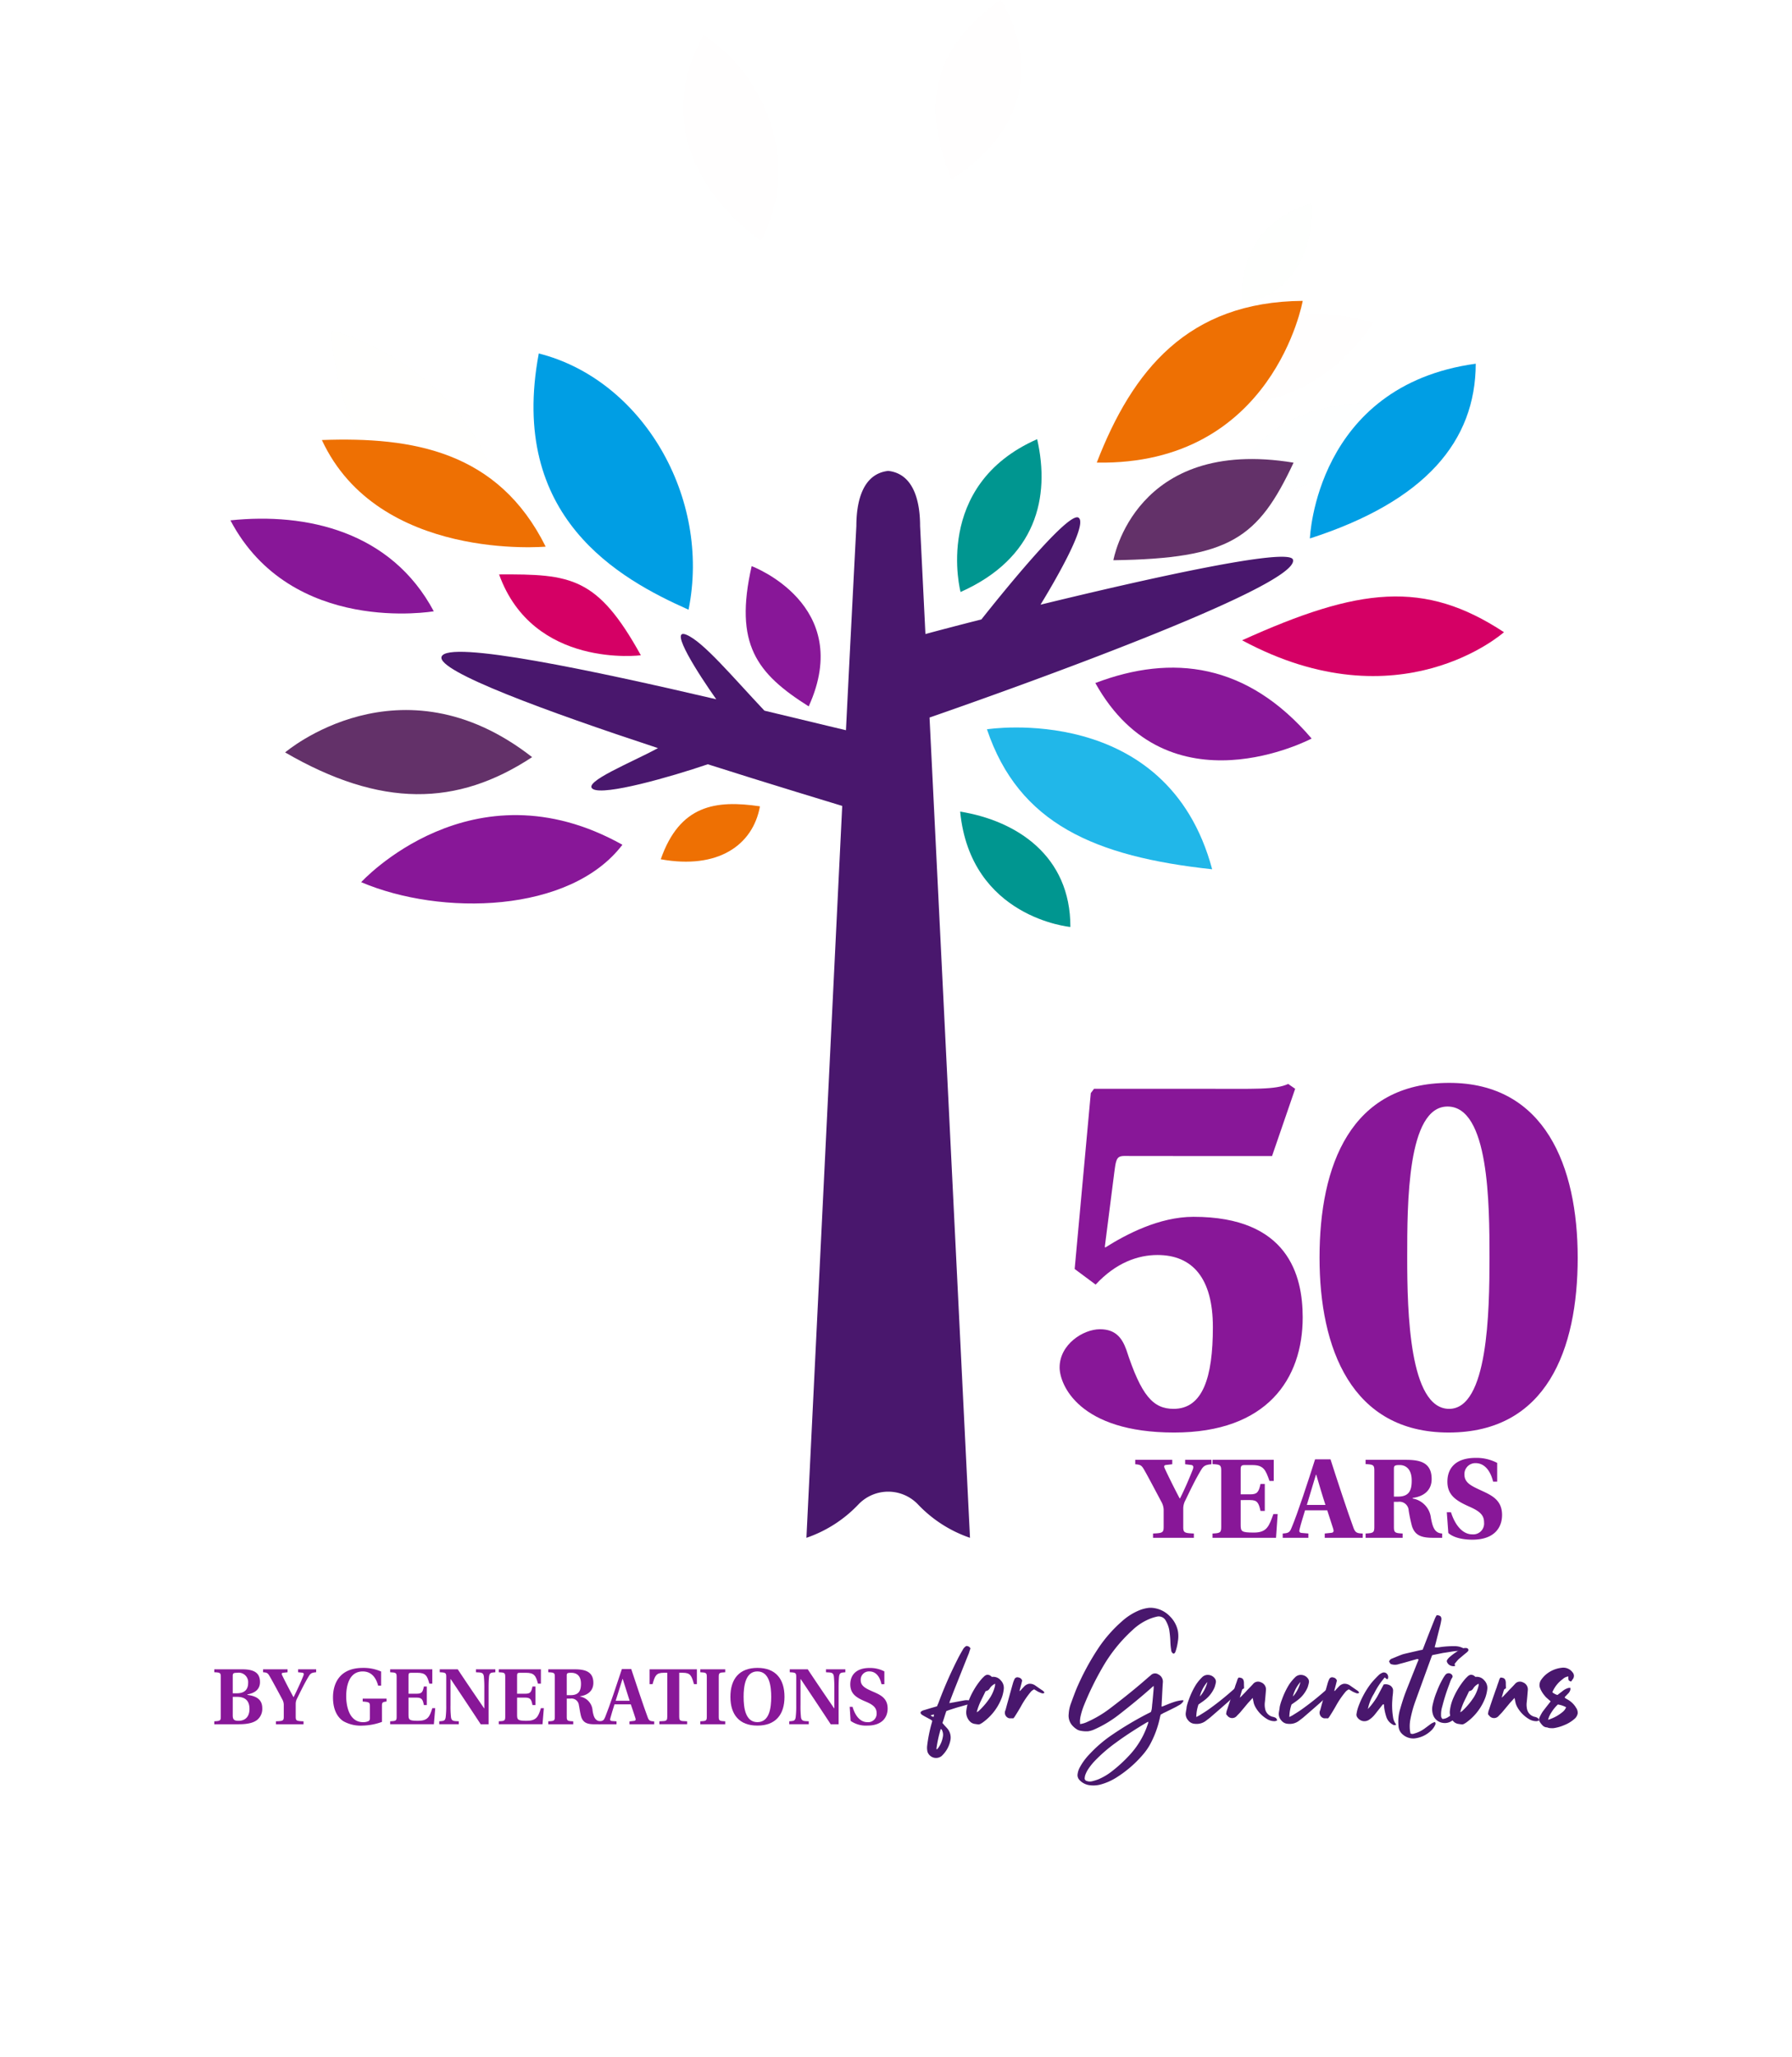 <svg xmlns="http://www.w3.org/2000/svg" width="418.071" height="479.828" viewBox="0 0 418.071 479.828">
  <g id="T-4" transform="translate(-750.961 -300)">
    <g id="t50-rgb" transform="translate(683.961 -2172)">
      <g id="words" transform="translate(117 2847)">
        <g id="temasek" transform="translate(0 30)" opacity="0">
          <path id="Path_18986" data-name="Path 18986" d="M76.694,358.646c0,.908.128,1.234,1.062,1.311l1.533.1v.863H70.957v-.863l1.456-.1c.884-.077,1.034-.4,1.034-1.311V345.467H72.27c-2.32,0-2.648.907-3.356,3.382h-.882v-4.418H82.219v4.418h-.884c-.7-2.474-1.034-3.382-3.358-3.382H76.694Z" transform="translate(27.391 -286.492)" fill="#49176d"/>
          <path id="Path_18987" data-name="Path 18987" d="M82.744,346.728c0-1.26-.178-1.363-1.972-1.438v-.86H93.338v4.27h-.825c-.631-2.373-1.006-3.229-3.532-3.229H86.845c-.68,0-.835.147-.835.856v5.455h2.718c1.616,0,1.894-.506,2.219-2.171h.886v5.413h-.886c-.325-1.69-.6-2.108-2.219-2.108H86.011v5.152c0,1.539.177,1.818,2.878,1.818,2.856,0,3.664-.969,4.445-3.57h.742l-.121,4.609H80.8v-.891c1.791-.073,1.943-.174,1.943-1.411Z" transform="translate(32.521 -286.492)" fill="#49176d"/>
          <path id="Path_18988" data-name="Path 18988" d="M93.022,360.92v-.888c1.262-.126,1.65-.025,1.8-1.338a30.926,30.926,0,0,0,.123-3.56v-8.407c0-1.236-.15-1.337-1.944-1.435v-.863h5.957c1.267,3.209,3.436,8.81,4.5,11.462h.074c1.361-3.509,3.313-8.027,4.6-11.462h5.654v.863c-1.767.073-2.08.08-2.08,1.317v11.866c0,1.265.227,1.459,1.99,1.557v.888H106.67v-.888c1.767-.074,1.945-.174,1.945-1.439V346.727h-.074c-1.393,3.739-4.486,11.346-5.421,13.92h-1.2c-1.518-4.139-4.34-10.684-5.627-13.92l.017.072v8.4a29.77,29.77,0,0,0,.126,3.56c.15,1.393.947,1.142,2.283,1.268v.888Z" transform="translate(37.445 -286.494)" fill="#49176d"/>
          <path id="Path_18989" data-name="Path 18989" d="M117.014,347.338h-.077c-.527,1.666-1.419,4.5-2.052,6.539h4.079c-.533-1.614-1.445-4.948-1.95-6.539M119,360.949v-.888h1.338c.554-.049.654-.328.453-.857-.4-1.311-1.168-3.355-1.467-4.237h-4.787c-.475,1.459-.922,3.011-1.265,4.114-.154.492-.109.875.445.948l1.441.035v.888h-5.5v-.888c1.39-.07,1.5-.125,2-1.338,1.39-3.394,3.63-9.87,5.118-14.364h2.556c1.334,4.066,3.752,11.21,4.824,14.526.33,1.028.694,1.128,1.955,1.177v.888Z" transform="translate(44.146 -286.521)" fill="#49176d"/>
          <path id="Path_18990" data-name="Path 18990" d="M133.142,349.023c-.607-2.7-1.971-3.836-3.636-3.836a2.473,2.473,0,0,0-2.6,2.626c0,1.842,1.746,2.574,3.537,3.382,2.4,1.01,4.573,1.993,4.573,5.15,0,2.5-1.516,5.1-6.163,5.1-1.617,0-3.788-.33-4.975-1.391l-.3-4.239h.857c.857,2.927,2.473,4.592,4.42,4.592a2.714,2.714,0,0,0,3.028-2.769c0-1.592-1.125-2.635-3.194-3.5-2.7-1.136-4.9-2.411-4.934-5.073-.032-2.951,1.968-4.947,5.807-4.947A9.229,9.229,0,0,1,134,345.187v3.836Z" transform="translate(49.754 -286.617)" fill="#49176d"/>
          <path id="Path_18991" data-name="Path 18991" d="M136.95,346.728c0-1.26-.154-1.363-1.944-1.438v-.86h12.671v4.291H146.8c-.631-2.37-1.088-3.253-3.612-3.253H141.37c-.682,0-.832.147-.832.856v5.455h2.4c1.614,0,1.9-.506,2.222-2.171h.884v5.58h-.884c-.327-1.693-.607-2.275-2.222-2.275h-2.4v5.152c0,1.539.174,1.818,2.875,1.818,2.853,0,3.486-1.163,4.267-3.76h.885l-.4,4.8H135.006v-.891c1.79-.073,1.944-.174,1.944-1.411Z" transform="translate(54.357 -286.492)" fill="#49176d"/>
          <path id="Path_18992" data-name="Path 18992" d="M158.113,345.39l-1.066-.125v-.835h6.258v.835a5.1,5.1,0,0,0-3.24,1.185,42.369,42.369,0,0,0-4.7,4.519,61,61,0,0,0,5.679,7.724,4.905,4.905,0,0,0,2.171,1.515l-.049.86-1.616-.052c-2.652-.073-3.745-.812-5.284-2.93-1.34-1.742-3.822-5.716-3.822-5.716,1.894-1.917,4.443-4.634,5.706-6.25.349-.428.309-.672-.035-.731m-8.768,1.338c0-1.236-.15-1.363-1.944-1.438v-.86h7.254v.86c-1.791.074-1.945.178-1.945,1.438v11.866c0,1.262.158,1.338,1.952,1.436v.891H147.4v-.891c1.794-.1,1.944-.2,1.944-1.436Z" transform="translate(59.348 -286.492)" fill="#49176d"/>
        </g>
        <g id="for_gen" data-name="for gen" transform="translate(50)" opacity="0">
          <path id="Path_18993" data-name="Path 18993" d="M122.715,330.361a2.393,2.393,0,0,0-.274-1.309c-.062-.143-.153-.2-.275-.181a28.928,28.928,0,0,0-1,4.627l.076.046.076.015.184-.184a6.254,6.254,0,0,0,1.217-3.016m-2.223-4.354a3.03,3.03,0,0,0,.122-.518,1.05,1.05,0,0,0-.366.029c-.02,0-.163.042-.425.123a1.076,1.076,0,0,0,.669.365m8.284-3.838.259.031.182.091.136.153.153.241-.107.138-.136.077-.184.046-.151.045-1.281.365c-.567.164-1,.288-1.309.366q-.64.185-2.225.7-.027,0-.638.245-.185.545-.487,1.505t-.426,1.265a3.07,3.07,0,0,1,.366.426q.821.884.882.975a3.259,3.259,0,0,1,.638,2.526,6.668,6.668,0,0,1-1.248,2.863,7.4,7.4,0,0,1-.822.916,2.106,2.106,0,0,1-3.289-.976,4.2,4.2,0,0,1-.091-1.339,33.818,33.818,0,0,1,1.066-5.359,2.822,2.822,0,0,0,.122-.551l-.289-.226c-.112-.072-.25-.147-.411-.229a3.165,3.165,0,0,1-.335-.184c-.506-.264-.945-.5-1.31-.731q-.425-.271-.366-.609c.062-.163.276-.314.64-.456q.428-.121,1.432-.429c.06-.018.649-.192,1.766-.516a5.856,5.856,0,0,1,.275-.64,97.169,97.169,0,0,1,4.508-10.323c.222-.467.619-1.188,1.185-2.163a2.169,2.169,0,0,1,.825-.915.971.971,0,0,1,1,.548c-.224.649-.335,1-.335,1.037q-.581,1.431-1.659,4.142t-1.539,3.868q-.549,1.368-1.248,3.227a1.575,1.575,0,0,0-.122.487c.63-.123.964-.182,1-.182q2.07-.393,2.62-.488a3.065,3.065,0,0,1,.944.031" transform="translate(47.295 -300.559)" fill="#49176d"/>
          <path id="Path_18994" data-name="Path 18994" d="M131.775,316.87a1.853,1.853,0,0,0,.031-.518,2.986,2.986,0,0,0-1.219,1.034,1.319,1.319,0,0,1-1.006.7c-.1.224-.288.614-.562,1.174s-.481.983-.624,1.278-.3.675-.471,1.14a11.167,11.167,0,0,0-.411,1.341,2.355,2.355,0,0,1,.366-.215,17.017,17.017,0,0,0,2.8-3.288,8.925,8.925,0,0,0,1.1-2.65m-.7-2.1a2.231,2.231,0,0,1,2.041.807,2.5,2.5,0,0,1,.7,2.056,8.731,8.731,0,0,1-.426,1.888,12.6,12.6,0,0,1-4.394,5.82,4.622,4.622,0,0,1-.516.332,1.482,1.482,0,0,1-.49.184c-.039,0-.149-.011-.32-.031s-.283-.035-.335-.046-.146-.025-.288-.045a1.356,1.356,0,0,1-.321-.076l-.258-.1-.289-.17-.259-.229a3.054,3.054,0,0,1-.822-2.619,10.172,10.172,0,0,1,.609-2.407,17.811,17.811,0,0,1,2.8-4.721,8.032,8.032,0,0,1,.7-.729,1.417,1.417,0,0,1,.714-.411,1.357,1.357,0,0,1,.809.227c.018.021.13.114.335.275" transform="translate(50.355 -298.641)" fill="#49176d"/>
          <path id="Path_18995" data-name="Path 18995" d="M140.351,317.822a1.291,1.291,0,0,1,.366.459.662.662,0,0,1-.7.09c-.223-.081-.506-.2-.851-.365-.062-.039-.346-.215-.854-.519a2.364,2.364,0,0,0-.882.7,20.752,20.752,0,0,0-2.192,3.257q-.642,1.126-1.25,2.072a4.619,4.619,0,0,1-.518.731h-.943a1.329,1.329,0,0,1-.885-1.948q.151-.61.67-2.469.608-2.224,1-3.592a6.336,6.336,0,0,1,.4-1.1.75.75,0,0,1,.959-.411,1.028,1.028,0,0,1,.839.715c-.062.283-.163.69-.3,1.217s-.244.914-.306,1.157l.093.06.121-.107.123-.135.091-.123q.608-.64.638-.669a2.047,2.047,0,0,1,1.157-.654,2.2,2.2,0,0,1,1.311.317l.576.4c.672.466,1.116.77,1.341.912" transform="translate(52.957 -298.465)" fill="#49176d"/>
          <path id="Path_18996" data-name="Path 18996" d="M160.638,330.062l.06-.363-.4.184q-4.143,2.464-7.158,4.688a35.786,35.786,0,0,0-5.086,4.418,14.033,14.033,0,0,0-1.523,1.978,6.144,6.144,0,0,0-.609,1.341c-.041.2-.07.4-.091.609a.609.609,0,0,0,.426.579,2.171,2.171,0,0,0,1.309.09,11.437,11.437,0,0,0,1.4-.425,13.75,13.75,0,0,0,3.016-1.736,33.089,33.089,0,0,0,4.508-4.143,19.532,19.532,0,0,0,4.142-7.218m-15.9-.578c0,.022.011.275.031.762a5.286,5.286,0,0,0,1.645-.487,26.472,26.472,0,0,0,5.267-3.107q5.3-4.021,9.107-7.4a3.64,3.64,0,0,0,.289-.229c.132-.112.229-.2.29-.258a1.373,1.373,0,0,1,1.673-.093,1.87,1.87,0,0,1,1.037,1.92q-.063.791-.3,5.511l.062.091c.222-.08.516-.2.882-.348s.679-.279.944-.383.558-.208.884-.318a8.683,8.683,0,0,1,.958-.275c.316-.072.634-.126.959-.167h.428l-.093.335a4.288,4.288,0,0,1-.609.609c-.264.163-.62.363-1.066.609-.365.184-.884.442-1.553.776s-1.108.544-1.31.626c-.02.02-.254.153-.7.394-.1.387-.153.59-.153.61a22.981,22.981,0,0,1-1.95,5.633,13.8,13.8,0,0,1-2.131,3.2,27.042,27.042,0,0,1-6.061,5.207,13.548,13.548,0,0,1-3.838,1.676,6.475,6.475,0,0,1-2.679.093,3.9,3.9,0,0,1-2.132-1.188,1.629,1.629,0,0,1-.426-1.37,4.387,4.387,0,0,1,.426-1.4,13.785,13.785,0,0,1,2.253-3.138,30.77,30.77,0,0,1,5.423-4.658,78.671,78.671,0,0,1,8.069-4.812l.275-.138.334-.168.3-.153a2.061,2.061,0,0,0,.153-.425,2.825,2.825,0,0,0,.076-.4c.01-.1.025-.247.046-.442s.031-.328.031-.408q.09-.581.363-3.871v-.547a4,4,0,0,0-.516.425q-3.137,2.8-7.431,6.153a27.289,27.289,0,0,1-5.817,3.532,5.565,5.565,0,0,1-1.492.459,6.631,6.631,0,0,1-1.98-.153,2.256,2.256,0,0,1-.851-.4,4.12,4.12,0,0,1-.7-.579,3.44,3.44,0,0,1-1.037-2.922,8.375,8.375,0,0,1,.487-2.347q.943-2.59,1.31-3.473a59.528,59.528,0,0,1,5.239-9.684,32.035,32.035,0,0,1,5.39-6.09,13.957,13.957,0,0,1,4.263-2.651,8.739,8.739,0,0,1,2.041-.488,5.4,5.4,0,0,1,1.4.093,6.438,6.438,0,0,1,3.487,1.9,6.68,6.68,0,0,1,1.874,3.519,7.252,7.252,0,0,1-.031,2.376,12.03,12.03,0,0,1-.578,2.4c-.122.264-.275.4-.457.4a.974.974,0,0,1-.519-.853,14.4,14.4,0,0,1-.181-1.767,21.909,21.909,0,0,0-.306-3.1,7.214,7.214,0,0,0-.76-1.951,1.868,1.868,0,0,0-2.163-.944,10.318,10.318,0,0,0-1.858.61,12.957,12.957,0,0,0-3.716,2.467,36.058,36.058,0,0,0-7.187,9.015,68.411,68.411,0,0,0-4.2,8.647,15.969,15.969,0,0,0-.823,2.741c-.039.246-.07.508-.091.793" transform="translate(57.217 -303.125)" fill="#49176d"/>
          <path id="Path_18997" data-name="Path 18997" d="M166.628,315.947a8,8,0,0,0-1.767,3.38,5.267,5.267,0,0,0,.731-.943,8.268,8.268,0,0,0,.642-1.233,7.342,7.342,0,0,0,.394-1.2m7.4,1.067a.64.64,0,0,1,.031.912,5.429,5.429,0,0,1-.762.884c-.872.872-1.564,1.534-2.07,1.979q-1.279,1.132-3.989,3.473l-.335.259c-.122.091-.25.188-.382.289l-.318.243a3.546,3.546,0,0,1-2.5.641,2.075,2.075,0,0,1-1.54-.794,2.222,2.222,0,0,1-.592-1.642q.029-.276.122-.792a5.221,5.221,0,0,0,.091-.67,10.2,10.2,0,0,1,.518-1.736,17.855,17.855,0,0,1,1.706-3.563,10.862,10.862,0,0,1,1.4-1.675,1.849,1.849,0,0,1,1.494-.532,2.038,2.038,0,0,1,1.431.777,1.253,1.253,0,0,1,.273,1,10,10,0,0,1-.3,1.125,7.4,7.4,0,0,1-2.5,3.108c-.042.041-.457.337-1.25.884a9.317,9.317,0,0,0-.516,2.923c.485-.244.741-.374.762-.4.952-.591,1.6-1,1.948-1.25a66.016,66.016,0,0,0,6.121-4.9,1.751,1.751,0,0,1,1.157-.547" transform="translate(65.051 -298.633)" fill="#49176d"/>
          <path id="Path_18998" data-name="Path 18998" d="M179.693,324.05a.765.765,0,0,1,.488.7c-.3.1-.467.153-.488.153a3.39,3.39,0,0,1-1.979-.578,7.423,7.423,0,0,1-2.467-2.5,4.625,4.625,0,0,1-.487-1.067c-.02-.06-.112-.485-.275-1.279q-1,1.1-1.066,1.157-.3.367-.9,1.083t-.9,1.08q-.3.337-.791.822a1.412,1.412,0,0,1-2.223.031,2.157,2.157,0,0,0-.3-.335,3.1,3.1,0,0,1,.243-1.157q.244-.76.548-1.661t.656-1.9c.23-.669.429-1.217.592-1.643.041-.164.093-.331.153-.5l.2-.562c.072-.2.128-.366.168-.488a1.589,1.589,0,0,1,.334-.669,1.724,1.724,0,0,1,.715.122.782.782,0,0,1,.38.365,1.865,1.865,0,0,1,.154.7c0,.306.008.69.029,1.157l-.029.184-.2.105-.2.137c-.041.123-.1.3-.166.534s-.137.461-.2.684-.132.456-.213.7c.283-.244.436-.375.454-.394q.215-.246.52-.551t.547-.578q.244-.274.519-.548t.547-.562q.274-.29.519-.562a1.5,1.5,0,0,1,1.826-.4,1.757,1.757,0,0,1,1.188,1.736q-.154,1.919-.244,2.773a4.69,4.69,0,0,0,.031,1.612,2.356,2.356,0,0,0,1.736,1.92,2.12,2.12,0,0,1,.578.181" transform="translate(67.762 -298.451)" fill="#49176d"/>
          <path id="Path_18999" data-name="Path 18999" d="M182.108,315.947a8.011,8.011,0,0,0-1.766,3.38,5.268,5.268,0,0,0,.731-.943,8.134,8.134,0,0,0,.641-1.233,7.087,7.087,0,0,0,.394-1.2m7.4,1.067a.64.64,0,0,1,.031.912,5.434,5.434,0,0,1-.762.884c-.872.872-1.564,1.534-2.07,1.979q-1.279,1.132-3.989,3.473l-.335.259c-.122.091-.25.188-.382.289l-.318.243a3.546,3.546,0,0,1-2.5.641,2.075,2.075,0,0,1-1.54-.794,2.222,2.222,0,0,1-.592-1.642q.029-.276.122-.792a5.22,5.22,0,0,0,.091-.67,10.191,10.191,0,0,1,.518-1.736,17.778,17.778,0,0,1,1.706-3.563,10.86,10.86,0,0,1,1.4-1.675,1.85,1.85,0,0,1,1.494-.532,2.037,2.037,0,0,1,1.431.777,1.258,1.258,0,0,1,.273,1,10,10,0,0,1-.3,1.125,7.4,7.4,0,0,1-2.5,3.108c-.042.041-.457.337-1.25.884a9.276,9.276,0,0,0-.516,2.923c.485-.244.741-.374.762-.4.952-.591,1.6-1,1.948-1.25a66.189,66.189,0,0,0,6.121-4.9,1.751,1.751,0,0,1,1.157-.547" transform="translate(71.283 -298.633)" fill="#49176d"/>
          <path id="Path_19000" data-name="Path 19000" d="M192.7,317.822a1.291,1.291,0,0,1,.366.459.662.662,0,0,1-.7.09c-.223-.081-.506-.2-.853-.365-.06-.039-.345-.215-.853-.519a2.364,2.364,0,0,0-.882.7,20.751,20.751,0,0,0-2.192,3.257q-.642,1.126-1.25,2.072a4.663,4.663,0,0,1-.516.731h-.944a1.329,1.329,0,0,1-.885-1.948q.152-.61.67-2.469.608-2.224,1-3.592a6.332,6.332,0,0,1,.4-1.1.751.751,0,0,1,.959-.411,1.028,1.028,0,0,1,.839.715c-.06.283-.163.69-.3,1.217s-.244.914-.306,1.157l.093.06.121-.107.123-.135.091-.123q.608-.64.64-.669a2.039,2.039,0,0,1,1.156-.654,2.2,2.2,0,0,1,1.311.317l.576.4c.672.466,1.116.77,1.341.912" transform="translate(74.033 -298.465)" fill="#49176d"/>
          <path id="Path_19001" data-name="Path 19001" d="M199.1,325.823c.021,0,.062.091.122.275a.9.9,0,0,1-.882-.122,3.12,3.12,0,0,1-1.37-1.647,11.969,11.969,0,0,1-.548-2.434c0-.081-.021-.276-.062-.579l-.167-.015-.091.062-.062.091-.076.074q-1.706,2.165-1.736,2.194a5.727,5.727,0,0,1-1.309,1.189,1.981,1.981,0,0,1-1.478.3,2.048,2.048,0,0,1-1.262-.854,1.051,1.051,0,0,1-.182-.881,8.7,8.7,0,0,1,.3-1.279,20.259,20.259,0,0,1,3.138-5.848,22.838,22.838,0,0,1,1.706-1.826,2.374,2.374,0,0,1,.762-.52.959.959,0,0,1,1.035.062,1.1,1.1,0,0,1,.426,1.006l-.06.334H197l-.229-.2-.2-.168a18.2,18.2,0,0,0-2.5,3.776,10.585,10.585,0,0,0-1.432,3.594,16.839,16.839,0,0,0,2.1-2.772q.122-.183,1.584-2.954a1.925,1.925,0,0,1,1.2.091,1.525,1.525,0,0,1,.867.762,1.182,1.182,0,0,1,.122.669,8.564,8.564,0,0,1-.076.961,8.532,8.532,0,0,0-.076.9,17.028,17.028,0,0,0,.152,4.26,3.414,3.414,0,0,0,.578,1.494" transform="translate(76.488 -298.791)" fill="#49176d"/>
          <path id="Path_19002" data-name="Path 19002" d="M212.729,312.059a1.128,1.128,0,0,1,.578.578,7.139,7.139,0,0,1-1.355.077,8.555,8.555,0,0,0-1.293.045c-.286.039-.715.105-1.3.2s-1.02.159-1.324.2c-.121.02-.975.2-2.558.516a3.047,3.047,0,0,0-.182.4q-3.046,8.374-3.685,10.14a27.986,27.986,0,0,0-1.25,4.479,8.606,8.606,0,0,0-.091,2.558q0,.029.122.7a1.023,1.023,0,0,0,.822.031,7.583,7.583,0,0,0,2.682-1.341c.607-.446,1-.742,1.187-.884a3.483,3.483,0,0,1,1-.487.558.558,0,0,1,.062.7,4.16,4.16,0,0,1-.67,1.034,6.632,6.632,0,0,1-4.2,2.1A3.765,3.765,0,0,1,198.2,331.8a2.782,2.782,0,0,1-.609-1.735,9.953,9.953,0,0,1,.4-3.839q.7-2.434,1.248-3.836.212-.579,2.77-7a6.522,6.522,0,0,0,.276-.7l-.184-.091-.137-.031-.151.046-.137.046c-.3.079-.721.2-1.248.348s-1.016.29-1.463.412-.863.234-1.248.334a2.808,2.808,0,0,1-1.98-.031,5.3,5.3,0,0,1-.334-.547,1.008,1.008,0,0,1,.7-.7c1.342-.568,2.213-.914,2.62-1.034q.334-.093,4.051-.945a4.045,4.045,0,0,0,.456-.091q.3-.732.306-.763.3-.791.807-2.087t.944-2.4q.442-1.115.837-2.087,0-.031.366-.7a1.379,1.379,0,0,1,.929.273,1.075,1.075,0,0,1,.167.853c-.06.387-.142.794-.244,1.217q-.061.215-1.126,4.448-.03.063-.182.67a3.3,3.3,0,0,0,1.126,0,22.373,22.373,0,0,1,3.624-.245,4.339,4.339,0,0,1,1.95.49" transform="translate(78.672 -302.629)" fill="#49176d"/>
          <path id="Path_19003" data-name="Path 19003" d="M210.606,309.832a.523.523,0,0,1,.382.272.394.394,0,0,1-.046.428,2.763,2.763,0,0,1-.365.365c-.182.142-.432.344-.746.609s-.541.459-.684.578a4.245,4.245,0,0,0-.579.52c-.062.06-.314.365-.762.912.06.264.093.408.093.428l-.032.093a1.793,1.793,0,0,1-1.065-.139,1.5,1.5,0,0,1-.729-.717.557.557,0,0,1,.028-.638,3.412,3.412,0,0,1,.4-.49,13.329,13.329,0,0,1,2.923-2.01,1.849,1.849,0,0,1,1.188-.21m-2.8,15.2a1.4,1.4,0,0,1,.762-.215l.029.337-.091.3a3.708,3.708,0,0,1-1.4,1.384,2.84,2.84,0,0,1-2.041.443,2.8,2.8,0,0,1-2.316-1.95,4.121,4.121,0,0,1-.123-2.01,18.146,18.146,0,0,1,1.006-3.32,20.451,20.451,0,0,1,1.645-3.411c.181-.264.3-.435.365-.516a.965.965,0,0,1,1.31-.213.81.81,0,0,1,.351.439.556.556,0,0,1-.107.5,3.042,3.042,0,0,0-.229.411c-.07.151-.128.282-.167.394l-.154.428c-.06.173-.112.309-.151.41a45.838,45.838,0,0,0-1.584,5.027,6.264,6.264,0,0,0-.272,2.069,1,1,0,0,0,.335.825,2.589,2.589,0,0,0,1.431-.519q.884-.547,1.4-.822" transform="translate(81.555 -300.432)" fill="#49176d"/>
          <path id="Path_19004" data-name="Path 19004" d="M212.2,316.87a1.924,1.924,0,0,0,.031-.518,2.986,2.986,0,0,0-1.219,1.034,1.319,1.319,0,0,1-1.006.7c-.1.224-.288.614-.562,1.174s-.484.983-.623,1.278-.3.675-.471,1.14a11.469,11.469,0,0,0-.414,1.341,2.52,2.52,0,0,1,.366-.215,16.983,16.983,0,0,0,2.8-3.288,8.925,8.925,0,0,0,1.1-2.65m-.7-2.1a2.232,2.232,0,0,1,2.042.807,2.5,2.5,0,0,1,.7,2.056,8.812,8.812,0,0,1-.426,1.888,12.593,12.593,0,0,1-4.386,5.818,4.364,4.364,0,0,1-.516.332,1.451,1.451,0,0,1-.49.184c-.039,0-.146-.011-.318-.031s-.283-.035-.335-.046-.147-.025-.288-.045a1.373,1.373,0,0,1-.323-.076l-.258-.1-.289-.17-.258-.229a3.063,3.063,0,0,1-.822-2.619,10.17,10.17,0,0,1,.607-2.407,17.889,17.889,0,0,1,2.8-4.721,7.842,7.842,0,0,1,.7-.729,1.412,1.412,0,0,1,.717-.411,1.356,1.356,0,0,1,.806.227c.018.021.13.114.334.275" transform="translate(82.736 -298.641)" fill="#49176d"/>
          <path id="Path_19005" data-name="Path 19005" d="M223.248,324.05a.765.765,0,0,1,.488.7c-.3.1-.467.153-.488.153a3.39,3.39,0,0,1-1.979-.578,7.424,7.424,0,0,1-2.467-2.5,4.623,4.623,0,0,1-.487-1.067c-.02-.06-.112-.485-.275-1.279q-1,1.1-1.066,1.157-.3.367-.9,1.083t-.9,1.08q-.3.337-.791.822a1.412,1.412,0,0,1-2.223.031,2.155,2.155,0,0,0-.3-.335,3.1,3.1,0,0,1,.243-1.157q.244-.76.548-1.661t.656-1.9c.23-.669.429-1.217.592-1.643.041-.164.093-.331.153-.5l.2-.562c.072-.2.128-.366.168-.488a1.589,1.589,0,0,1,.334-.669,1.735,1.735,0,0,1,.717.122.785.785,0,0,1,.379.365,1.865,1.865,0,0,1,.154.7c0,.306.01.69.029,1.157l-.029.184-.2.105-.2.137c-.041.123-.1.3-.166.534s-.137.461-.2.684-.132.456-.213.7c.283-.244.438-.375.456-.394.142-.164.316-.348.519-.551s.386-.394.547-.578.335-.365.519-.548.365-.369.547-.562.355-.381.519-.562a1.5,1.5,0,0,1,1.826-.4,1.757,1.757,0,0,1,1.188,1.736q-.154,1.919-.244,2.773a4.692,4.692,0,0,0,.031,1.612,2.356,2.356,0,0,0,1.736,1.92,2.1,2.1,0,0,1,.578.181" transform="translate(85.299 -298.451)" fill="#49176d"/>
          <path id="Path_19006" data-name="Path 19006" d="M225.92,323.345a2.434,2.434,0,0,0,.731-1.035,6.243,6.243,0,0,0-1.919-.638,8.893,8.893,0,0,0-1.476,1.8,5.62,5.62,0,0,0-.808,1.767,9.575,9.575,0,0,0,3.471-1.889m3.107-.851a2.028,2.028,0,0,1,.32,1.3,2.141,2.141,0,0,1-.777,1.264,8.119,8.119,0,0,1-2.375,1.431,9.831,9.831,0,0,1-2.467.7,6.592,6.592,0,0,1-1.006-.029l-.243-.062-.274-.091a1.462,1.462,0,0,1-.945-.365,4.979,4.979,0,0,1-.76-.945,1.04,1.04,0,0,1-.062-.975,11.457,11.457,0,0,1,.7-1.31c.081-.122.628-.83,1.644-2.132l.091-.107.091-.121.091-.107c-.691-.609-1.055-.934-1.1-.976q-.215-.24-.488-.578a5.952,5.952,0,0,1-.578-.882,4.3,4.3,0,0,1-.426-1.035,2.236,2.236,0,0,1,.457-1.676,6.361,6.361,0,0,1,.76-.884,6.907,6.907,0,0,1,3.868-1.8,2.685,2.685,0,0,1,2.62,1.065,1.23,1.23,0,0,1,.09,1.523c-.02.022-.163.224-.426.609a1.081,1.081,0,0,1-.578-.3,2.192,2.192,0,0,1-.062-.882,2.253,2.253,0,0,0-1.309.609,7.189,7.189,0,0,0-2.438,3.077,3.2,3.2,0,0,0,1.189.638c.711-.548,1.1-.842,1.156-.884a3.666,3.666,0,0,1,1.432-.76l.426-.031v.457a2.017,2.017,0,0,1-.547.912c-.021.022-.286.294-.792.822l.121.2.244.153.182.107a5.379,5.379,0,0,1,2.041,1.857l.031.093Z" transform="translate(88.717 -299.115)" fill="#49176d"/>
        </g>
        <g id="by_gen" data-name="by gen" transform="translate(-50)" opacity="0">
          <path id="Path_19007" data-name="Path 19007" d="M6.535,313.359c2.766,0,4.12.844,4.12,2.964,0,1.648-1.08,2.55-2.923,2.884v.118c1.766.236,3.453.863,3.453,3.1a3.313,3.313,0,0,1-1.159,2.708c-.8.647-2.1,1.039-4.336,1.039H0v-.687c1.373-.079,1.511-.157,1.511-1.1v-9.242c0-.961-.137-1.039-1.511-1.1v-.687ZM4.3,318.951h.961c1.825,0,2.63-.922,2.63-2.414a2.211,2.211,0,0,0-2.512-2.373c-.884.02-1.079.078-1.079.745Zm0,5.141c0,.982.314,1.275,1.354,1.275,1.334,0,2.55-.725,2.55-2.786,0-1.766-.882-2.8-2.9-2.8h-1Z" transform="translate(0 -299.004)" fill="#881798"/>
          <path id="Path_19008" data-name="Path 19008" d="M11.111,326.172v-.687c1.687-.059,1.825-.157,1.825-1.1V321.56a2.68,2.68,0,0,0-.373-1.236c-.764-1.452-2.177-4.061-2.864-5.258-.471-.8-.609-.961-1.589-1.02v-.687h5.709v.687l-1.039.118c-.372.02-.353.294-.216.589.707,1.471,1.9,3.746,2.63,5.082h.039c.9-1.766,1.786-3.728,2.275-4.985.178-.45.079-.666-.255-.706l-.98-.1v-.687H20.49v.687c-1.06.1-1.314.236-1.786,1.041-.825,1.353-1.786,3.3-2.669,5.1a2.591,2.591,0,0,0-.313,1.257v2.943c0,.941.116,1.039,1.825,1.1v.687Z" transform="translate(3.266 -299.004)" fill="#881798"/>
          <path id="Path_19009" data-name="Path 19009" d="M31.16,325.719a14.085,14.085,0,0,1-4.493.863,8.285,8.285,0,0,1-4.533-1.039c-1.393-.941-2.393-2.689-2.393-5.553,0-3,1.354-6.867,6.985-6.867a10.066,10.066,0,0,1,4.237.844v3.3h-.687c-.47-1.766-1.491-3.316-3.589-3.316-3.335,0-3.866,3.669-3.866,5.787,0,1.57.373,6.044,3.944,6.044a2.932,2.932,0,0,0,1.157-.2c.314-.118.432-.334.432-.766v-2.727c0-.923-.137-1-1.687-1.119v-.67h5.571v.666c-.961.118-1.079.2-1.079,1.08Z" transform="translate(7.947 -299.1)" fill="#881798"/>
          <path id="Path_19010" data-name="Path 19010" d="M30.759,315.145c0-.962-.137-1.041-1.511-1.1v-.686h9.83V316.7H38.39c-.49-1.844-.863-2.532-2.805-2.532H34.192c-.55,0-.668.118-.668.668v4.218h1.864c1.255,0,1.452-.372,1.727-1.687H37.8V321.7h-.687c-.254-1.3-.471-1.746-1.727-1.746H33.525v4c0,1.177.137,1.412,2.237,1.412,2.218,0,2.707-.9,3.316-2.943h.687l-.314,3.746h-10.2v-.686c1.373-.059,1.511-.137,1.511-1.1Z" transform="translate(11.775 -299.004)" fill="#881798"/>
          <path id="Path_19011" data-name="Path 19011" d="M47.085,326.172c-2.3-3.512-4.63-7-6.985-10.517h-.059v6.024a23.377,23.377,0,0,0,.1,2.766c.118,1.1.746.961,1.825,1.039v.687H37.413v-.687c.98-.1,1.393-.02,1.511-1.039a21.829,21.829,0,0,0,.118-2.766v-6.515c0-.98-.137-1.059-1.512-1.118v-.687h4.2c1.943,2.944,4.061,6.044,6.141,9.085h.059v-4.61a27.394,27.394,0,0,0-.1-2.746c-.118-1.1-.766-.962-1.846-1.041v-.687H50.5v.687c-.961.1-1.334.02-1.471,1.041-.059.647-.1,1.353-.1,2.746v8.339Z" transform="translate(15.063 -299.004)" fill="#881798"/>
          <path id="Path_19012" data-name="Path 19012" d="M48.822,315.145c0-.962-.137-1.041-1.511-1.1v-.686h9.83V316.7h-.687c-.49-1.844-.863-2.532-2.805-2.532H52.255c-.55,0-.668.118-.668.668v4.218h1.864c1.255,0,1.452-.372,1.727-1.687h.687V321.7h-.687c-.254-1.3-.471-1.746-1.727-1.746H51.588v4c0,1.177.137,1.412,2.237,1.412,2.218,0,2.707-.9,3.316-2.943h.687l-.314,3.746h-10.2v-.686c1.373-.059,1.511-.137,1.511-1.1Z" transform="translate(19.049 -299.004)" fill="#881798"/>
          <path id="Path_19013" data-name="Path 19013" d="M59.862,324.386c0,.962.137,1.041,1.511,1.1v.686H55.545v-.686c1.393-.059,1.53-.137,1.53-1.1v-9.24c0-.962-.137-1.041-1.53-1.1v-.686h6.221c2.55,0,4.3.647,4.3,3.159,0,1.825-1.275,2.864-3.08,3.119v.078a3.543,3.543,0,0,1,2.9,3.3c.236,1.373.55,2.393,1.864,2.473v.686H66.239c-1.746,0-2.609-.47-3.021-1.786-.255-.922-.393-2.06-.53-2.687a1.722,1.722,0,0,0-1.962-1.512h-.863Zm0-5h.922c1.923,0,2.394-1.1,2.394-2.65,0-1.981-1.079-2.57-2.3-2.57-1,0-1.02.157-1.02.766Z" transform="translate(22.363 -299.004)" fill="#881798"/>
          <path id="Path_19014" data-name="Path 19014" d="M71.121,326.2v-.666l1.02-.119c.431-.039.509-.273.353-.686-.314-1-.825-2.492-1.06-3.178H67.627c-.352,1.157-.706,2.216-.961,3.2-.118.412-.1.627.353.686l1.079.079v.687h-4.18v-.687c1.041-.059,1.217-.216,1.551-1.039,1.059-2.63,2.727-7.653,3.885-11.165h2.177c1.039,3.16,2.9,8.731,3.846,11.283.295.784.55.884,1.511.943v.666ZM69.55,315.638h-.059c-.411,1.275-1.1,3.473-1.589,5.082h3.257c-.412-1.275-1.216-3.866-1.609-5.082" transform="translate(25.734 -299.027)" fill="#881798"/>
          <path id="Path_19015" data-name="Path 19015" d="M79.312,324.406c0,.707.118.962.825,1.021l1.02.057v.687H74.682v-.687l1.039-.057c.687-.059.8-.314.8-1.021V314.164H75.7c-1.786,0-2.06.707-2.609,2.648H72.4v-3.453H83.432v3.453h-.686c-.55-1.941-.805-2.648-2.609-2.648h-.825Z" transform="translate(29.152 -299.004)" fill="#881798"/>
          <path id="Path_19016" data-name="Path 19016" d="M85.135,324.386c0,.941.118,1.041,1.511,1.1v.686H80.837v-.686c1.373-.059,1.511-.137,1.511-1.1v-9.24c0-.962-.137-1.041-1.511-1.1v-.686h5.808v.686c-1.393.059-1.511.137-1.511,1.1Z" transform="translate(32.547 -299.004)" fill="#881798"/>
          <path id="Path_19017" data-name="Path 19017" d="M98.457,319.871c0,4.141-2.059,6.71-6.317,6.71-4.239,0-6.3-2.57-6.3-6.71,0-4.16,2.059-6.749,6.317-6.749,4.239,0,6.3,2.589,6.3,6.749m-9.535,0c0,2.55.412,5.906,3.218,5.906,2.826,0,3.219-3.356,3.219-5.906,0-2.453-.393-5.926-3.239-5.926-2.786,0-3.2,3.473-3.2,5.926" transform="translate(34.563 -299.1)" fill="#881798"/>
          <path id="Path_19018" data-name="Path 19018" d="M105.3,326.172c-2.3-3.512-4.63-7-6.985-10.517h-.059v6.024a23.378,23.378,0,0,0,.1,2.766c.118,1.1.746.961,1.825,1.039v.687H95.629v-.687c.98-.1,1.393-.02,1.511-1.039a21.828,21.828,0,0,0,.118-2.766v-6.515c0-.98-.137-1.059-1.512-1.118v-.687h4.2c1.943,2.944,4.061,6.044,6.141,9.085h.059v-4.61a27.394,27.394,0,0,0-.1-2.746c-.116-1.1-.764-.962-1.844-1.041v-.687h4.514v.687c-.961.1-1.334.02-1.471,1.041-.059.647-.1,1.353-.1,2.746v8.339Z" transform="translate(38.502 -299.004)" fill="#881798"/>
          <path id="Path_19019" data-name="Path 19019" d="M113.1,316.923c-.47-2.1-1.53-2.983-2.825-2.983a1.926,1.926,0,0,0-2.021,2.06c0,1.414,1.354,1.982,2.746,2.61,1.846.784,3.533,1.55,3.533,3.982,0,1.944-1.159,3.983-4.769,3.983a6.208,6.208,0,0,1-3.866-1.1l-.215-3.276h.666c.648,2.257,1.9,3.571,3.414,3.571a1.977,1.977,0,0,0,2.2-2.139c0-1.255-.9-1.962-2.492-2.629-2.118-.884-3.65-1.746-3.65-4.042s1.511-3.826,4.494-3.826a7.188,7.188,0,0,1,3.453.8v2.983Z" transform="translate(42.551 -299.094)" fill="#881798"/>
        </g>
      </g>
      <g id="_50" data-name="50" transform="translate(314.207 2754.569)" opacity="0">
        <path id="Path_19071" data-name="Path 19071" d="M157.663,232.708c-3.389,0-3.765-.5-4.268,3.515l-2.257,17.691.123.125c4.769-3.011,12.548-7.152,20.578-7.152,22.082,0,25.47,13.677,25.47,23.463,0,14.3-8.281,26.852-29.988,26.852-22.206,0-26.723-11.168-26.723-15.183,0-5.394,5.521-8.908,9.41-8.908,3.637,0,5.142,2.007,6.146,4.767,3.512,10.79,6.274,13.8,11.043,13.8,6.773,0,9.158-7.275,9.158-19.071,0-11.417-4.769-16.812-12.922-16.812-4.518,0-9.663,1.756-14.429,6.9l-4.894-3.638,3.766-41.03.752-1h25.219c12.546,0,17.064.251,20.073-1.131l1.633,1.131L190.16,232.71Z" transform="translate(-140.599 -215.645)" fill="#881798"/>
        <path id="Path_19072" data-name="Path 19072" d="M244.059,256.494c0,21.456-7.277,40.778-30.112,40.778-22.71,0-30.116-19.7-30.116-40.778,0-21.579,7.278-40.777,30.239-40.777,22.334,0,29.988,19.447,29.988,40.777m-39.774,0c0,12.673.5,35.258,9.786,35.258,9.034,0,9.412-22.585,9.412-35.258s-.125-35.258-9.788-35.258c-9.41,0-9.41,22.586-9.41,35.258" transform="translate(-123.192 -215.717)" fill="#881798"/>
        <path id="Path_19073" data-name="Path 19073" d="M157.329,296.59v-1c2.229-.083,2.478-.223,2.478-1.56v-4.07a4.194,4.194,0,0,0-.585-1.867c-.975-1.839-3.121-5.906-3.845-7.16-.668-1.17-.836-1.393-2.2-1.5V278.4h8.636v1.031l-1.421.167c-.612.055-.5.446-.306.864.892,1.95,2.647,5.432,3.455,6.936h.084c1.17-2.312,2.255-4.9,2.981-6.742.251-.7.084-1-.418-1.058l-1.365-.167V278.4h6.129v1.031c-1.394.139-1.839.362-2.424,1.365-1.338,2.2-2.453,4.568-3.651,7.048a4.034,4.034,0,0,0-.5,1.923v4.262c0,1.337.222,1.477,2.48,1.56v1Z" transform="translate(-135.535 -190.48)" fill="#881798"/>
        <path id="Path_19074" data-name="Path 19074" d="M168.063,280.933c0-1.31-.223-1.449-2.034-1.532v-1h14.29v4.93h-1c-.892-2.591-1.366-3.706-4.012-3.706h-1.783c-.725,0-.922.2-.922.976v5.85h2.23c1.589,0,1.978-.474,2.394-2.424h1v6.3h-1c-.417-1.95-.8-2.536-2.394-2.536H172.6v5.683c0,1.644.139,1.895,3.094,1.895,3.093,0,3.537-1.588,4.54-4.319h1l-.387,5.545H166.029v-1c1.811-.084,2.034-.223,2.034-1.561Z" transform="translate(-130.36 -190.48)" fill="#881798"/>
        <path id="Path_19075" data-name="Path 19075" d="M187.513,296.623v-1l1.588-.168c.5-.055.558-.418.391-.919-.474-1.5-1.059-3.288-1.394-4.319h-5.181c-.446,1.533-.947,3.037-1.254,4.319-.167.585-.111.891.446.947l1.588.14v1h-5.991v-1c1.366-.084,1.644-.279,2.062-1.338,1.338-3.119,3.929-11.032,5.488-15.963h3.6c1.449,4.542,4.1,12.593,5.4,16.074.39,1,.78,1.2,2.118,1.227v1Zm-1.978-14.711h-.083c-.5,1.616-1.477,4.932-2.118,7.048h4.345c-.585-1.755-1.643-5.292-2.145-7.048" transform="translate(-125.659 -190.512)" fill="#881798"/>
        <path id="Path_19076" data-name="Path 19076" d="M198.1,294.027c0,1.338.222,1.477,2.032,1.561v1h-8.636v-1c1.809-.084,2.034-.223,2.034-1.561V280.933c0-1.31-.224-1.449-2.034-1.532v-1h9.165c3.15,0,6.242.362,6.242,4.486,0,2.645-1.84,4.066-4.431,4.4v.139a5.169,5.169,0,0,1,4.263,4.54c.39,2.062.837,3.539,2.62,3.623v1H207.2c-2.9,0-4.208-.7-4.876-2.675a36.208,36.208,0,0,1-.78-3.706,2.143,2.143,0,0,0-2.478-2.006h-.975Zm0-7.048h1c2.787,0,3.149-1.811,3.149-3.76,0-2.48-1.2-3.6-2.842-3.6-1.254,0-1.309.251-1.309.976Z" transform="translate(-120.109 -190.48)" fill="#881798"/>
        <path id="Path_19077" data-name="Path 19077" d="M215.807,283.624c-.78-3.121-2.4-4.319-4.068-4.319a2.538,2.538,0,0,0-2.619,2.7c0,1.978,1.839,2.7,3.955,3.7,2.368,1.087,4.819,2.2,4.819,5.685,0,2.729-1.588,5.766-6.936,5.766-1.728,0-4.206-.306-5.6-1.56L205,290.757h.975c1.059,3.342,2.926,5.153,4.932,5.153a2.535,2.535,0,0,0,2.786-2.786c0-1.56-.808-2.508-3.26-3.594-3.121-1.393-5.293-2.647-5.293-5.906,0-3.093,1.867-5.545,6.6-5.545a10.3,10.3,0,0,1,5.014,1.17v4.375Z" transform="translate(-114.671 -190.608)" fill="#881798"/>
      </g>
      <g id="trunk">
        <path id="trunk_base" data-name="trunk base" d="M149.449,126.794c0-5.108-1.188-12.143-7.434-12.841-6.247.7-7.435,7.733-7.435,12.841-3.267,63.247-2.513,49.929-11.65,236.007a30.166,30.166,0,0,0,12.1-7.754,9.6,9.6,0,0,1,13.96,0,30.175,30.175,0,0,0,12.1,7.754" transform="translate(132.207 2467.881)" fill="#49176d"/>
        <path id="trunk_R" data-name="trunk R" d="M131.355,192.115S113,186.56,99.922,182.378c-8.845,3.011-24.153,7.353-26.793,5.783s9.18-6.278,15.168-9.552c-25.667-8.448-51.71-17.942-50.485-21.325,1.446-3.993,35.827,3.335,64.08,9.933-4.1-5.789-11.2-16.8-6.978-15.056,3.969,1.645,10.682,9.729,18.214,17.711,5.838,1.394,14.987,3.6,14.987,3.6l4.111.982s7.538,2.559,6.757,10.32S131.355,192.115,131.355,192.115Z" transform="translate(132.207 2467.881)" fill="#49176d"/>
        <path id="trunk_L" data-name="trunk L" d="M236.441,134.658c-.823-2.948-33.525,4.31-58.9,10.5,2.247-3.666,11.288-18.752,8.865-20.3s-18.686,18.724-22.65,23.734c-5.754,1.463-10.374,2.678-13.064,3.414-2.424,1.624-7.642,3.249-6.861,11.139a8.769,8.769,0,0,0,7.823,8.335c18.1-6.273,86.514-30.628,84.786-36.819" transform="translate(132.207 2467.881)" fill="#49176d"/>
      </g>
      <g id="leaves">
        <g id="top3" transform="translate(117 2472)" opacity="0.005">
          <path id="Path_19030" data-name="Path 19030" d="M96.167,53.791c9.663-18.45.571-38.977-13.5-47.984-15.808,29.071,13.5,47.984,13.5,47.984" transform="translate(31.401 2.338)" fill="#ee7003"/>
          <path id="Path_19032" data-name="Path 19032" d="M135.137,0c-17.693,12.457-17.5,26.766-11.448,41.857C151.652,23.515,135.137,0,135.137,0" transform="translate(48.309)" fill="#d50065"/>
          <path id="Path_19052" data-name="Path 19052" d="M187.086,33.832C174.656,37.532,170.057,47.4,171.1,57.4c18.2-4.215,15.991-23.567,15.991-23.567" transform="translate(68.83 13.621)" fill="#12a639"/>
          <path id="Path_19065" data-name="Path 19065" d="M60.432,101.8C55.832,63.336,19.3,54.9,19.3,54.9,22.374,86,34.33,92.248,60.432,101.8" transform="translate(7.77 22.102)" fill="#80c342"/>
          <path id="Path_19056" data-name="Path 19056" d="M206.362,66.945c-21.208-.39-29.6,6.665-39.359,21.093,27.365,5.834,39.359-21.093,39.359-21.093" transform="translate(67.239 26.947)" fill="#009690"/>
          <path id="Path_19046" data-name="Path 19046" d="M159.925,71.238s27.139,10.689,46.141-16.993c-35-9.579-46.141,16.993-46.141,16.993" transform="translate(64.39 21.002)" fill="#ee7003"/>
        </g>
        <g id="top2" transform="translate(117 2452)" opacity="0">
          <path id="Path_19029" data-name="Path 19029" d="M43.883,33.045c-4.523,29.393,6.131,49.661,32.008,61.29,9.12-44.422-32.008-61.29-32.008-61.29" transform="translate(17.261 13.305)" fill="#881798"/>
          <path id="Path_19033" data-name="Path 19033" d="M150.627,81.451C171.84,65.27,177.7,54.949,170.9,34.056c-32.893,17.816-20.273,47.4-20.273,47.4" transform="translate(59.688 13.712)" fill="#d50065"/>
          <path id="Path_19049" data-name="Path 19049" d="M100.8,77.785c3.009-38.152-33.04-41.664-33.04-41.664,3.254,27.571,13.4,35.279,33.04,41.664" transform="translate(27.282 14.543)" fill="#633169"/>
          <path id="Path_19054" data-name="Path 19054" d="M148.242,53.647c-15.239,8.738-17.314,16.6-16.334,29.6,22.636-7.87,16.334-29.6,16.334-29.6" transform="translate(53.027 21.6)" fill="#881798"/>
          <path id="Path_19067" data-name="Path 19067" d="M115.238,107.938c23.111-35.684,19.889-60.84.691-90.392-41.231,44.178-.691,90.392-.691,90.392" transform="translate(39.225 7.064)" fill="#009690"/>
          <path id="Path_19068" data-name="Path 19068" d="M127.157,72.259C170.8,56.02,164.6,17.547,164.6,17.547c-32.05,10.774-35.761,28.7-37.442,54.712" transform="translate(51.196 7.065)" fill="#21b7e9"/>
          <path id="Path_19070" data-name="Path 19070" d="M150.131,84.97c.33.079.668.164,1,.244-.332-.083-.665-.163-1-.244" transform="translate(60.446 34.211)" fill="#881798"/>
        </g>
        <g id="L2" transform="translate(147 2422)" opacity="0">
          <path id="Path_19023" data-name="Path 19023" d="M13.547,207.53C52.084,217.692,65.7,190.986,65.7,190.986c-29.628-4.932-36.4.121-52.158,16.544" transform="translate(5.455 76.168)" fill="#009690"/>
          <path id="Path_19037" data-name="Path 19037" d="M53.317,219.015c19.29-8.333,23.1-17.39,24.329-33.12-28.123,6.193-24.329,33.12-24.329,33.12" transform="translate(21.398 74.846)" fill="#d50065"/>
          <path id="Path_19038" data-name="Path 19038" d="M4.285,144.34C20.085,161.026,41.654,148,41.654,148c-14.061-10.046-23.321-9.093-37.369-3.665" transform="translate(1.725 56.498)" fill="#009ee4"/>
          <path id="Path_19044" data-name="Path 19044" d="M106.8,178.91c-20.836,1.243-27.026,9.782-32.483,26.9,29,4.142,32.483-26.9,32.483-26.9" transform="translate(29.924 72.033)" fill="#80c342"/>
          <path id="Path_19045" data-name="Path 19045" d="M39.047,175.442C15.4,162.819.4,177.09.4,177.09c17.955,10.179,26.956,5.04,38.645-1.648" transform="translate(0.162 68.539)" fill="#21b7e9"/>
          <path id="Path_19050" data-name="Path 19050" d="M87.017,220.919c19.913-9.559,13.258-27.013,13.258-27.013-13.217,9.254-14.721,16.148-13.258,27.013" transform="translate(34.854 78.07)" fill="#21b7e9"/>
          <path id="Path_19062" data-name="Path 19062" d="M33.021,108.189C23.292,89.786,0,93.9,0,93.9c8.329,14.224,20.551,17.568,33.021,14.286" transform="translate(0 37.648)" fill="#d50065"/>
        </g>
        <g id="R2" transform="translate(87 2422)" opacity="0">
          <path id="Path_19022" data-name="Path 19022" d="M187.191,154.039c18.344,33.119,49.121,22.619,49.121,22.619-13.014-21.525-25.4-25.49-49.121-22.619" transform="translate(75.367 61.688)" fill="#633169"/>
          <path id="Path_19025" data-name="Path 19025" d="M146.155,182.344c-2.1,22.066,21.823,29.89,21.823,29.89-1.8-17.061-7.783-24.911-21.823-29.89" transform="translate(58.793 73.416)" fill="#881798"/>
          <path id="Path_19026" data-name="Path 19026" d="M173.034,177.654c15.256,22.616,48.759,12.632,48.759,12.632-12.7-18.7-31.992-16.564-48.759-12.632" transform="translate(69.668 70.455)" fill="#009690"/>
          <path id="Path_19031" data-name="Path 19031" d="M128.85,190.2c-2.791,14.4,2.45,20.833,12.87,25.995,6.336-17.018-12.87-25.995-12.87-25.995" transform="translate(51.578 76.58)" fill="#d50065"/>
          <path id="Path_19039" data-name="Path 19039" d="M207.8,152.225c11.281,6.7,17.572,5.721,26.615,1.379-13.427-11.587-26.615-1.379-26.615-1.379" transform="translate(83.664 59.617)" fill="#ee7003"/>
          <path id="Path_19040" data-name="Path 19040" d="M160.652,185.939c9.8,12.875,18.457,14.368,32.849,13.019-8.966-19.6-32.849-13.019-32.849-13.019" transform="translate(64.682 74.436)" fill="#ee7003"/>
          <path id="Path_19047" data-name="Path 19047" d="M191.173,131.5c15.158,5.31,22.609,2.435,32.7-5.317-18.759-10.8-32.7,5.317-32.7,5.317" transform="translate(76.971 49.305)" fill="#80c342"/>
          <path id="Path_19051" data-name="Path 19051" d="M198.634,170.782c-12.925-13.347-29.713-2.5-29.713-2.5,11.511,7.848,18.77,6.981,29.713,2.5" transform="translate(68.012 66.08)" fill="#80c342"/>
          <path id="Path_19057" data-name="Path 19057" d="M181.825,108.364c25.452-2.6,23.7-22.16,23.7-22.16-17.841,4.623-21.783,10.921-23.7,22.16" transform="translate(73.207 34.707)" fill="#d50065"/>
        </g>
        <g id="top" transform="translate(117 2452)" opacity="0">
          <path id="Path_19020" data-name="Path 19020" d="M172.961,70.6c-43.95,5.826-42.88,50.064-42.88,50.064,33.812-9.73,40.93-25.031,42.88-50.064" transform="translate(52.373 28.424)" fill="#633169"/>
          <path id="Path_19035" data-name="Path 19035" d="M78.009,69.616s.084,38.6,38,46.615c3.239-40.08-38-46.615-38-46.615" transform="translate(31.408 28.029)" fill="#009ee4"/>
          <path id="Path_19043" data-name="Path 19043" d="M49.666,79.865C61.489,99.881,85.241,96.188,85.241,96.188c-9.283-16.35-21.356-19.2-35.575-16.322" transform="translate(19.996 31.758)" fill="#009690"/>
          <path id="Path_19055" data-name="Path 19055" d="M133.394,72.639c-20.931,19.073-24.023,32.44-18.043,53.573,28.828-18.4,18.043-53.573,18.043-53.573" transform="translate(45.355 29.246)" fill="#12a639"/>
          <path id="Path_19066" data-name="Path 19066" d="M74.766,96.412c4.859,39.805,38.8,40.457,38.8,40.457-2.979-24.455-16.439-34.792-38.8-40.457" transform="translate(30.102 38.818)" fill="#12a639"/>
          <path id="Path_19027" data-name="Path 19027" d="M59.025,116.024C57.013,83.1,20.045,85.133,20.045,85.133c6.986,23.516,18.327,27.146,38.98,30.891" transform="translate(8.07 34.266)" fill="#009690"/>
        </g>
        <g id="L" transform="translate(117 2422)">
          <path id="Path_19028" data-name="Path 19028" d="M50.12,143.5c-9.935-18.621-29.665-23.079-47.44-21.208C16.907,149.275,50.12,143.5,50.12,143.5" transform="translate(1.078 49.078)" fill="#881798"/>
          <path id="Path_19036" data-name="Path 19036" d="M24.427,186.834c18.6,7.925,48.713,7.313,60.944-8.727-35.071-19.617-60.944,8.727-60.944,8.727" transform="translate(9.834 68.926)" fill="#881798"/>
          <path id="Path_19059" data-name="Path 19059" d="M74.257,182.23c13.321,2.417,21.5-3.261,23.142-12.347-10.353-1.543-18.718-.313-23.142,12.347" transform="translate(29.898 68.188)" fill="#ee7003"/>
          <path id="Path_19060" data-name="Path 19060" d="M47.367,131.17c7.958,22.094,33.074,18.86,33.074,18.86-10.127-18.3-16.266-18.955-33.074-18.86" transform="translate(19.07 52.809)" fill="#d50065"/>
          <path id="Path_19061" data-name="Path 19061" d="M69.4,164.705c-30.806-24.068-57.625-1.1-57.625-1.1,22.344,12.959,40.109,12.632,57.625,1.1" transform="translate(4.742 61.891)" fill="#633169"/>
          <path id="Path_19063" data-name="Path 19063" d="M54.322,94.426c-7.2,38.252,18.832,52.6,34.938,59.763,5.315-26.242-10.823-53.683-34.938-59.763" transform="translate(21.375 38.018)" fill="#009ee4"/>
          <path id="Path_19069" data-name="Path 19069" d="M70.1,133.714c-11.068-22.257-31-25.641-52.21-24.866,13.175,28.4,52.21,24.866,52.21,24.866" transform="translate(7.203 43.785)" fill="#ee7003"/>
        </g>
        <g id="R" transform="translate(117 2422)">
          <path id="Path_19021" data-name="Path 19021" d="M128.512,157.043c7.424,22.048,25.2,29.7,52.541,32.65-10.518-39.283-52.541-32.65-52.541-32.65" transform="translate(51.742 63.059)" fill="#21b7e9"/>
          <path id="Path_19024" data-name="Path 19024" d="M197,163.206c-15.018-17.585-32.49-19.776-50.459-12.95C163.617,180.912,197,163.206,197,163.206" transform="translate(59 59.053)" fill="#881798"/>
          <path id="Path_19053" data-name="Path 19053" d="M232.043,143.167c-18.6-12.242-33.8-10.478-61.09,1.889,36.822,19.815,61.09-1.889,61.09-1.889" transform="translate(68.83 54.287)" fill="#d50065"/>
          <path id="Path_19058" data-name="Path 19058" d="M220.915,96.13c-37.411,5.128-38.686,40.757-38.686,40.757,26.991-8.7,38.661-22.752,38.686-40.757" transform="translate(73.369 38.703)" fill="#009ee4"/>
          <path id="Path_19064" data-name="Path 19064" d="M149.541,135.585c27.2-.4,33.725-5.054,42.039-22.759-37.1-6.1-42.039,22.759-42.039,22.759" transform="translate(60.209 45.086)" fill="#633169"/>
          <path id="Path_19034" data-name="Path 19034" d="M146.776,123.4c41.219.714,48.05-37.722,48.05-37.722-26.894.2-39.757,16.32-48.05,37.722" transform="translate(59.096 34.496)" fill="#ee7003"/>
          <path id="Path_19041" data-name="Path 19041" d="M149.772,197.517c.041-16.637-12.584-24.793-25.716-26.909,2.425,24.794,25.716,26.909,25.716,26.909" transform="translate(49.947 68.691)" fill="#009690"/>
        </g>
        <path id="Path_19048" data-name="Path 19048" d="M89.774,129.79c-4.134,18.221,1.153,25.034,13.309,32.713,10.8-23.748-13.309-32.713-13.309-32.713" transform="translate(152.586 2474.256)" fill="#881798"/>
        <path id="Path_19042" data-name="Path 19042" d="M124.358,144.325c17.676-7.879,20.952-22.087,17.867-35.646-24.481,10.778-17.867,35.646-17.867,35.646" transform="translate(166.742 2465.756)" fill="#009690"/>
      </g>
    </g>
    <g id="words-2" data-name="words" transform="translate(800.961 675)">
      <g id="for_gen-2" data-name="for gen">
        <path id="Path_18993-2" data-name="Path 18993" d="M122.715,330.361a2.393,2.393,0,0,0-.274-1.309c-.062-.143-.153-.2-.275-.181a28.928,28.928,0,0,0-1,4.627l.076.046.076.015.184-.184a6.254,6.254,0,0,0,1.217-3.016m-2.223-4.354a3.03,3.03,0,0,0,.122-.518,1.05,1.05,0,0,0-.366.029c-.02,0-.163.042-.425.123a1.076,1.076,0,0,0,.669.365m8.284-3.838.259.031.182.091.136.153.153.241-.107.138-.136.077-.184.046-.151.045-1.281.365c-.567.164-1,.288-1.309.366q-.64.185-2.225.7-.027,0-.638.245-.185.545-.487,1.505t-.426,1.265a3.07,3.07,0,0,1,.366.426q.821.884.882.975a3.259,3.259,0,0,1,.638,2.526,6.668,6.668,0,0,1-1.248,2.863,7.4,7.4,0,0,1-.822.916,2.106,2.106,0,0,1-3.289-.976,4.2,4.2,0,0,1-.091-1.339,33.818,33.818,0,0,1,1.066-5.359,2.822,2.822,0,0,0,.122-.551l-.289-.226c-.112-.072-.25-.147-.411-.229a3.165,3.165,0,0,1-.335-.184c-.506-.264-.945-.5-1.31-.731q-.425-.271-.366-.609c.062-.163.276-.314.64-.456q.428-.121,1.432-.429c.06-.018.649-.192,1.766-.516a5.856,5.856,0,0,1,.275-.64,97.169,97.169,0,0,1,4.508-10.323c.222-.467.619-1.188,1.185-2.163a2.169,2.169,0,0,1,.825-.915.971.971,0,0,1,1,.548c-.224.649-.335,1-.335,1.037q-.581,1.431-1.659,4.142t-1.539,3.868q-.549,1.368-1.248,3.227a1.575,1.575,0,0,0-.122.487c.63-.123.964-.182,1-.182q2.07-.393,2.62-.488a3.065,3.065,0,0,1,.944.031" transform="translate(47.295 -300.559)" fill="#49176d"/>
        <path id="Path_18994-2" data-name="Path 18994" d="M131.775,316.87a1.853,1.853,0,0,0,.031-.518,2.986,2.986,0,0,0-1.219,1.034,1.319,1.319,0,0,1-1.006.7c-.1.224-.288.614-.562,1.174s-.481.983-.624,1.278-.3.675-.471,1.14a11.167,11.167,0,0,0-.411,1.341,2.355,2.355,0,0,1,.366-.215,17.017,17.017,0,0,0,2.8-3.288,8.925,8.925,0,0,0,1.1-2.65m-.7-2.1a2.231,2.231,0,0,1,2.041.807,2.5,2.5,0,0,1,.7,2.056,8.731,8.731,0,0,1-.426,1.888,12.6,12.6,0,0,1-4.394,5.82,4.622,4.622,0,0,1-.516.332,1.482,1.482,0,0,1-.49.184c-.039,0-.149-.011-.32-.031s-.283-.035-.335-.046-.146-.025-.288-.045a1.356,1.356,0,0,1-.321-.076l-.258-.1-.289-.17-.259-.229a3.054,3.054,0,0,1-.822-2.619,10.172,10.172,0,0,1,.609-2.407,17.811,17.811,0,0,1,2.8-4.721,8.032,8.032,0,0,1,.7-.729,1.417,1.417,0,0,1,.714-.411,1.357,1.357,0,0,1,.809.227c.018.021.13.114.335.275" transform="translate(50.355 -298.641)" fill="#49176d"/>
        <path id="Path_18995-2" data-name="Path 18995" d="M140.351,317.822a1.291,1.291,0,0,1,.366.459.662.662,0,0,1-.7.09c-.223-.081-.506-.2-.851-.365-.062-.039-.346-.215-.854-.519a2.364,2.364,0,0,0-.882.7,20.752,20.752,0,0,0-2.192,3.257q-.642,1.126-1.25,2.072a4.619,4.619,0,0,1-.518.731h-.943a1.329,1.329,0,0,1-.885-1.948q.151-.61.67-2.469.608-2.224,1-3.592a6.336,6.336,0,0,1,.4-1.1.75.75,0,0,1,.959-.411,1.028,1.028,0,0,1,.839.715c-.062.283-.163.69-.3,1.217s-.244.914-.306,1.157l.093.06.121-.107.123-.135.091-.123q.608-.64.638-.669a2.047,2.047,0,0,1,1.157-.654,2.2,2.2,0,0,1,1.311.317l.576.4c.672.466,1.116.77,1.341.912" transform="translate(52.957 -298.465)" fill="#49176d"/>
        <path id="Path_18996-2" data-name="Path 18996" d="M160.638,330.062l.06-.363-.4.184q-4.143,2.464-7.158,4.688a35.786,35.786,0,0,0-5.086,4.418,14.033,14.033,0,0,0-1.523,1.978,6.144,6.144,0,0,0-.609,1.341c-.041.2-.07.4-.091.609a.609.609,0,0,0,.426.579,2.171,2.171,0,0,0,1.309.09,11.437,11.437,0,0,0,1.4-.425,13.75,13.75,0,0,0,3.016-1.736,33.089,33.089,0,0,0,4.508-4.143,19.532,19.532,0,0,0,4.142-7.218m-15.9-.578c0,.022.011.275.031.762a5.286,5.286,0,0,0,1.645-.487,26.472,26.472,0,0,0,5.267-3.107q5.3-4.021,9.107-7.4a3.64,3.64,0,0,0,.289-.229c.132-.112.229-.2.29-.258a1.373,1.373,0,0,1,1.673-.093,1.87,1.87,0,0,1,1.037,1.92q-.063.791-.3,5.511l.062.091c.222-.08.516-.2.882-.348s.679-.279.944-.383.558-.208.884-.318a8.683,8.683,0,0,1,.958-.275c.316-.072.634-.126.959-.167h.428l-.093.335a4.288,4.288,0,0,1-.609.609c-.264.163-.62.363-1.066.609-.365.184-.884.442-1.553.776s-1.108.544-1.31.626c-.02.02-.254.153-.7.394-.1.387-.153.59-.153.61a22.981,22.981,0,0,1-1.95,5.633,13.8,13.8,0,0,1-2.131,3.2,27.042,27.042,0,0,1-6.061,5.207,13.548,13.548,0,0,1-3.838,1.676,6.475,6.475,0,0,1-2.679.093,3.9,3.9,0,0,1-2.132-1.188,1.629,1.629,0,0,1-.426-1.37,4.387,4.387,0,0,1,.426-1.4,13.785,13.785,0,0,1,2.253-3.138,30.77,30.77,0,0,1,5.423-4.658,78.671,78.671,0,0,1,8.069-4.812l.275-.138.334-.168.3-.153a2.061,2.061,0,0,0,.153-.425,2.825,2.825,0,0,0,.076-.4c.01-.1.025-.247.046-.442s.031-.328.031-.408q.09-.581.363-3.871v-.547a4,4,0,0,0-.516.425q-3.137,2.8-7.431,6.153a27.289,27.289,0,0,1-5.817,3.532,5.565,5.565,0,0,1-1.492.459,6.631,6.631,0,0,1-1.98-.153,2.256,2.256,0,0,1-.851-.4,4.12,4.12,0,0,1-.7-.579,3.44,3.44,0,0,1-1.037-2.922,8.375,8.375,0,0,1,.487-2.347q.943-2.59,1.31-3.473a59.528,59.528,0,0,1,5.239-9.684,32.035,32.035,0,0,1,5.39-6.09,13.957,13.957,0,0,1,4.263-2.651,8.739,8.739,0,0,1,2.041-.488,5.4,5.4,0,0,1,1.4.093,6.438,6.438,0,0,1,3.487,1.9,6.68,6.68,0,0,1,1.874,3.519,7.252,7.252,0,0,1-.031,2.376,12.03,12.03,0,0,1-.578,2.4c-.122.264-.275.4-.457.4a.974.974,0,0,1-.519-.853,14.4,14.4,0,0,1-.181-1.767,21.909,21.909,0,0,0-.306-3.1,7.214,7.214,0,0,0-.76-1.951,1.868,1.868,0,0,0-2.163-.944,10.318,10.318,0,0,0-1.858.61,12.957,12.957,0,0,0-3.716,2.467,36.058,36.058,0,0,0-7.187,9.015,68.411,68.411,0,0,0-4.2,8.647,15.969,15.969,0,0,0-.823,2.741c-.039.246-.07.508-.091.793" transform="translate(57.217 -303.125)" fill="#49176d"/>
        <path id="Path_18997-2" data-name="Path 18997" d="M166.628,315.947a8,8,0,0,0-1.767,3.38,5.267,5.267,0,0,0,.731-.943,8.268,8.268,0,0,0,.642-1.233,7.342,7.342,0,0,0,.394-1.2m7.4,1.067a.64.64,0,0,1,.031.912,5.429,5.429,0,0,1-.762.884c-.872.872-1.564,1.534-2.07,1.979q-1.279,1.132-3.989,3.473l-.335.259c-.122.091-.25.188-.382.289l-.318.243a3.546,3.546,0,0,1-2.5.641,2.075,2.075,0,0,1-1.54-.794,2.222,2.222,0,0,1-.592-1.642q.029-.276.122-.792a5.221,5.221,0,0,0,.091-.67,10.2,10.2,0,0,1,.518-1.736,17.855,17.855,0,0,1,1.706-3.563,10.862,10.862,0,0,1,1.4-1.675,1.849,1.849,0,0,1,1.494-.532,2.038,2.038,0,0,1,1.431.777,1.253,1.253,0,0,1,.273,1,10,10,0,0,1-.3,1.125,7.4,7.4,0,0,1-2.5,3.108c-.042.041-.457.337-1.25.884a9.317,9.317,0,0,0-.516,2.923c.485-.244.741-.374.762-.4.952-.591,1.6-1,1.948-1.25a66.016,66.016,0,0,0,6.121-4.9,1.751,1.751,0,0,1,1.157-.547" transform="translate(65.051 -298.633)" fill="#49176d"/>
        <path id="Path_18998-2" data-name="Path 18998" d="M179.693,324.05a.765.765,0,0,1,.488.7c-.3.1-.467.153-.488.153a3.39,3.39,0,0,1-1.979-.578,7.423,7.423,0,0,1-2.467-2.5,4.625,4.625,0,0,1-.487-1.067c-.02-.06-.112-.485-.275-1.279q-1,1.1-1.066,1.157-.3.367-.9,1.083t-.9,1.08q-.3.337-.791.822a1.412,1.412,0,0,1-2.223.031,2.157,2.157,0,0,0-.3-.335,3.1,3.1,0,0,1,.243-1.157q.244-.76.548-1.661t.656-1.9c.23-.669.429-1.217.592-1.643.041-.164.093-.331.153-.5l.2-.562c.072-.2.128-.366.168-.488a1.589,1.589,0,0,1,.334-.669,1.724,1.724,0,0,1,.715.122.782.782,0,0,1,.38.365,1.865,1.865,0,0,1,.154.7c0,.306.008.69.029,1.157l-.029.184-.2.105-.2.137c-.041.123-.1.3-.166.534s-.137.461-.2.684-.132.456-.213.7c.283-.244.436-.375.454-.394q.215-.246.52-.551t.547-.578q.244-.274.519-.548t.547-.562q.274-.29.519-.562a1.5,1.5,0,0,1,1.826-.4,1.757,1.757,0,0,1,1.188,1.736q-.154,1.919-.244,2.773a4.69,4.69,0,0,0,.031,1.612,2.356,2.356,0,0,0,1.736,1.92,2.12,2.12,0,0,1,.578.181" transform="translate(67.762 -298.451)" fill="#49176d"/>
        <path id="Path_18999-2" data-name="Path 18999" d="M182.108,315.947a8.011,8.011,0,0,0-1.766,3.38,5.268,5.268,0,0,0,.731-.943,8.134,8.134,0,0,0,.641-1.233,7.087,7.087,0,0,0,.394-1.2m7.4,1.067a.64.64,0,0,1,.031.912,5.434,5.434,0,0,1-.762.884c-.872.872-1.564,1.534-2.07,1.979q-1.279,1.132-3.989,3.473l-.335.259c-.122.091-.25.188-.382.289l-.318.243a3.546,3.546,0,0,1-2.5.641,2.075,2.075,0,0,1-1.54-.794,2.222,2.222,0,0,1-.592-1.642q.029-.276.122-.792a5.22,5.22,0,0,0,.091-.67,10.191,10.191,0,0,1,.518-1.736,17.778,17.778,0,0,1,1.706-3.563,10.86,10.86,0,0,1,1.4-1.675,1.85,1.85,0,0,1,1.494-.532,2.037,2.037,0,0,1,1.431.777,1.258,1.258,0,0,1,.273,1,10,10,0,0,1-.3,1.125,7.4,7.4,0,0,1-2.5,3.108c-.042.041-.457.337-1.25.884a9.276,9.276,0,0,0-.516,2.923c.485-.244.741-.374.762-.4.952-.591,1.6-1,1.948-1.25a66.189,66.189,0,0,0,6.121-4.9,1.751,1.751,0,0,1,1.157-.547" transform="translate(71.283 -298.633)" fill="#49176d"/>
        <path id="Path_19000-2" data-name="Path 19000" d="M192.7,317.822a1.291,1.291,0,0,1,.366.459.662.662,0,0,1-.7.09c-.223-.081-.506-.2-.853-.365-.06-.039-.345-.215-.853-.519a2.364,2.364,0,0,0-.882.7,20.751,20.751,0,0,0-2.192,3.257q-.642,1.126-1.25,2.072a4.663,4.663,0,0,1-.516.731h-.944a1.329,1.329,0,0,1-.885-1.948q.152-.61.67-2.469.608-2.224,1-3.592a6.332,6.332,0,0,1,.4-1.1.751.751,0,0,1,.959-.411,1.028,1.028,0,0,1,.839.715c-.06.283-.163.69-.3,1.217s-.244.914-.306,1.157l.093.06.121-.107.123-.135.091-.123q.608-.64.64-.669a2.039,2.039,0,0,1,1.156-.654,2.2,2.2,0,0,1,1.311.317l.576.4c.672.466,1.116.77,1.341.912" transform="translate(74.033 -298.465)" fill="#49176d"/>
        <path id="Path_19001-2" data-name="Path 19001" d="M199.1,325.823c.021,0,.062.091.122.275a.9.9,0,0,1-.882-.122,3.12,3.12,0,0,1-1.37-1.647,11.969,11.969,0,0,1-.548-2.434c0-.081-.021-.276-.062-.579l-.167-.015-.091.062-.062.091-.076.074q-1.706,2.165-1.736,2.194a5.727,5.727,0,0,1-1.309,1.189,1.981,1.981,0,0,1-1.478.3,2.048,2.048,0,0,1-1.262-.854,1.051,1.051,0,0,1-.182-.881,8.7,8.7,0,0,1,.3-1.279,20.259,20.259,0,0,1,3.138-5.848,22.838,22.838,0,0,1,1.706-1.826,2.374,2.374,0,0,1,.762-.52.959.959,0,0,1,1.035.062,1.1,1.1,0,0,1,.426,1.006l-.06.334H197l-.229-.2-.2-.168a18.2,18.2,0,0,0-2.5,3.776,10.585,10.585,0,0,0-1.432,3.594,16.839,16.839,0,0,0,2.1-2.772q.122-.183,1.584-2.954a1.925,1.925,0,0,1,1.2.091,1.525,1.525,0,0,1,.867.762,1.182,1.182,0,0,1,.122.669,8.564,8.564,0,0,1-.076.961,8.532,8.532,0,0,0-.076.9,17.028,17.028,0,0,0,.152,4.26,3.414,3.414,0,0,0,.578,1.494" transform="translate(76.488 -298.791)" fill="#49176d"/>
        <path id="Path_19002-2" data-name="Path 19002" d="M212.729,312.059a1.128,1.128,0,0,1,.578.578,7.139,7.139,0,0,1-1.355.077,8.555,8.555,0,0,0-1.293.045c-.286.039-.715.105-1.3.2s-1.02.159-1.324.2c-.121.02-.975.2-2.558.516a3.047,3.047,0,0,0-.182.4q-3.046,8.374-3.685,10.14a27.986,27.986,0,0,0-1.25,4.479,8.606,8.606,0,0,0-.091,2.558q0,.029.122.7a1.023,1.023,0,0,0,.822.031,7.583,7.583,0,0,0,2.682-1.341c.607-.446,1-.742,1.187-.884a3.483,3.483,0,0,1,1-.487.558.558,0,0,1,.062.7,4.16,4.16,0,0,1-.67,1.034,6.632,6.632,0,0,1-4.2,2.1A3.765,3.765,0,0,1,198.2,331.8a2.782,2.782,0,0,1-.609-1.735,9.953,9.953,0,0,1,.4-3.839q.7-2.434,1.248-3.836.212-.579,2.77-7a6.522,6.522,0,0,0,.276-.7l-.184-.091-.137-.031-.151.046-.137.046c-.3.079-.721.2-1.248.348s-1.016.29-1.463.412-.863.234-1.248.334a2.808,2.808,0,0,1-1.98-.031,5.3,5.3,0,0,1-.334-.547,1.008,1.008,0,0,1,.7-.7c1.342-.568,2.213-.914,2.62-1.034q.334-.093,4.051-.945a4.045,4.045,0,0,0,.456-.091q.3-.732.306-.763.3-.791.807-2.087t.944-2.4q.442-1.115.837-2.087,0-.031.366-.7a1.379,1.379,0,0,1,.929.273,1.075,1.075,0,0,1,.167.853c-.06.387-.142.794-.244,1.217q-.061.215-1.126,4.448-.03.063-.182.67a3.3,3.3,0,0,0,1.126,0,22.373,22.373,0,0,1,3.624-.245,4.339,4.339,0,0,1,1.95.49" transform="translate(78.672 -302.629)" fill="#49176d"/>
        <path id="Path_19003-2" data-name="Path 19003" d="M210.606,309.832a.523.523,0,0,1,.382.272.394.394,0,0,1-.046.428,2.763,2.763,0,0,1-.365.365c-.182.142-.432.344-.746.609s-.541.459-.684.578a4.245,4.245,0,0,0-.579.52c-.062.06-.314.365-.762.912.06.264.093.408.093.428l-.032.093a1.793,1.793,0,0,1-1.065-.139,1.5,1.5,0,0,1-.729-.717.557.557,0,0,1,.028-.638,3.412,3.412,0,0,1,.4-.49,13.329,13.329,0,0,1,2.923-2.01,1.849,1.849,0,0,1,1.188-.21m-2.8,15.2a1.4,1.4,0,0,1,.762-.215l.029.337-.091.3a3.708,3.708,0,0,1-1.4,1.384,2.84,2.84,0,0,1-2.041.443,2.8,2.8,0,0,1-2.316-1.95,4.121,4.121,0,0,1-.123-2.01,18.146,18.146,0,0,1,1.006-3.32,20.451,20.451,0,0,1,1.645-3.411c.181-.264.3-.435.365-.516a.965.965,0,0,1,1.31-.213.81.81,0,0,1,.351.439.556.556,0,0,1-.107.5,3.042,3.042,0,0,0-.229.411c-.07.151-.128.282-.167.394l-.154.428c-.06.173-.112.309-.151.41a45.838,45.838,0,0,0-1.584,5.027,6.264,6.264,0,0,0-.272,2.069,1,1,0,0,0,.335.825,2.589,2.589,0,0,0,1.431-.519q.884-.547,1.4-.822" transform="translate(81.555 -300.432)" fill="#49176d"/>
        <path id="Path_19004-2" data-name="Path 19004" d="M212.2,316.87a1.924,1.924,0,0,0,.031-.518,2.986,2.986,0,0,0-1.219,1.034,1.319,1.319,0,0,1-1.006.7c-.1.224-.288.614-.562,1.174s-.484.983-.623,1.278-.3.675-.471,1.14a11.469,11.469,0,0,0-.414,1.341,2.52,2.52,0,0,1,.366-.215,16.983,16.983,0,0,0,2.8-3.288,8.925,8.925,0,0,0,1.1-2.65m-.7-2.1a2.232,2.232,0,0,1,2.042.807,2.5,2.5,0,0,1,.7,2.056,8.812,8.812,0,0,1-.426,1.888,12.593,12.593,0,0,1-4.386,5.818,4.364,4.364,0,0,1-.516.332,1.451,1.451,0,0,1-.49.184c-.039,0-.146-.011-.318-.031s-.283-.035-.335-.046-.147-.025-.288-.045a1.373,1.373,0,0,1-.323-.076l-.258-.1-.289-.17-.258-.229a3.063,3.063,0,0,1-.822-2.619,10.17,10.17,0,0,1,.607-2.407,17.889,17.889,0,0,1,2.8-4.721,7.842,7.842,0,0,1,.7-.729,1.412,1.412,0,0,1,.717-.411,1.356,1.356,0,0,1,.806.227c.018.021.13.114.334.275" transform="translate(82.736 -298.641)" fill="#49176d"/>
        <path id="Path_19005-2" data-name="Path 19005" d="M223.248,324.05a.765.765,0,0,1,.488.7c-.3.1-.467.153-.488.153a3.39,3.39,0,0,1-1.979-.578,7.424,7.424,0,0,1-2.467-2.5,4.623,4.623,0,0,1-.487-1.067c-.02-.06-.112-.485-.275-1.279q-1,1.1-1.066,1.157-.3.367-.9,1.083t-.9,1.08q-.3.337-.791.822a1.412,1.412,0,0,1-2.223.031,2.155,2.155,0,0,0-.3-.335,3.1,3.1,0,0,1,.243-1.157q.244-.76.548-1.661t.656-1.9c.23-.669.429-1.217.592-1.643.041-.164.093-.331.153-.5l.2-.562c.072-.2.128-.366.168-.488a1.589,1.589,0,0,1,.334-.669,1.735,1.735,0,0,1,.717.122.785.785,0,0,1,.379.365,1.865,1.865,0,0,1,.154.7c0,.306.01.69.029,1.157l-.029.184-.2.105-.2.137c-.041.123-.1.3-.166.534s-.137.461-.2.684-.132.456-.213.7c.283-.244.438-.375.456-.394.142-.164.316-.348.519-.551s.386-.394.547-.578.335-.365.519-.548.365-.369.547-.562.355-.381.519-.562a1.5,1.5,0,0,1,1.826-.4,1.757,1.757,0,0,1,1.188,1.736q-.154,1.919-.244,2.773a4.692,4.692,0,0,0,.031,1.612,2.356,2.356,0,0,0,1.736,1.92,2.1,2.1,0,0,1,.578.181" transform="translate(85.299 -298.451)" fill="#49176d"/>
        <path id="Path_19006-2" data-name="Path 19006" d="M225.92,323.345a2.434,2.434,0,0,0,.731-1.035,6.243,6.243,0,0,0-1.919-.638,8.893,8.893,0,0,0-1.476,1.8,5.62,5.62,0,0,0-.808,1.767,9.575,9.575,0,0,0,3.471-1.889m3.107-.851a2.028,2.028,0,0,1,.32,1.3,2.141,2.141,0,0,1-.777,1.264,8.119,8.119,0,0,1-2.375,1.431,9.831,9.831,0,0,1-2.467.7,6.592,6.592,0,0,1-1.006-.029l-.243-.062-.274-.091a1.462,1.462,0,0,1-.945-.365,4.979,4.979,0,0,1-.76-.945,1.04,1.04,0,0,1-.062-.975,11.457,11.457,0,0,1,.7-1.31c.081-.122.628-.83,1.644-2.132l.091-.107.091-.121.091-.107c-.691-.609-1.055-.934-1.1-.976q-.215-.24-.488-.578a5.952,5.952,0,0,1-.578-.882,4.3,4.3,0,0,1-.426-1.035,2.236,2.236,0,0,1,.457-1.676,6.361,6.361,0,0,1,.76-.884,6.907,6.907,0,0,1,3.868-1.8,2.685,2.685,0,0,1,2.62,1.065,1.23,1.23,0,0,1,.09,1.523c-.02.022-.163.224-.426.609a1.081,1.081,0,0,1-.578-.3,2.192,2.192,0,0,1-.062-.882,2.253,2.253,0,0,0-1.309.609,7.189,7.189,0,0,0-2.438,3.077,3.2,3.2,0,0,0,1.189.638c.711-.548,1.1-.842,1.156-.884a3.666,3.666,0,0,1,1.432-.76l.426-.031v.457a2.017,2.017,0,0,1-.547.912c-.021.022-.286.294-.792.822l.121.2.244.153.182.107a5.379,5.379,0,0,1,2.041,1.857l.031.093Z" transform="translate(88.717 -299.115)" fill="#49176d"/>
      </g>
      <g id="by_gen-2" data-name="by gen">
        <path id="Path_19007-2" data-name="Path 19007" d="M6.535,313.359c2.766,0,4.12.844,4.12,2.964,0,1.648-1.08,2.55-2.923,2.884v.118c1.766.236,3.453.863,3.453,3.1a3.313,3.313,0,0,1-1.159,2.708c-.8.647-2.1,1.039-4.336,1.039H0v-.687c1.373-.079,1.511-.157,1.511-1.1v-9.242c0-.961-.137-1.039-1.511-1.1v-.687ZM4.3,318.951h.961c1.825,0,2.63-.922,2.63-2.414a2.211,2.211,0,0,0-2.512-2.373c-.884.02-1.079.078-1.079.745Zm0,5.141c0,.982.314,1.275,1.354,1.275,1.334,0,2.55-.725,2.55-2.786,0-1.766-.882-2.8-2.9-2.8h-1Z" transform="translate(0 -299.004)" fill="#881798"/>
        <path id="Path_19008-2" data-name="Path 19008" d="M11.111,326.172v-.687c1.687-.059,1.825-.157,1.825-1.1V321.56a2.68,2.68,0,0,0-.373-1.236c-.764-1.452-2.177-4.061-2.864-5.258-.471-.8-.609-.961-1.589-1.02v-.687h5.709v.687l-1.039.118c-.372.02-.353.294-.216.589.707,1.471,1.9,3.746,2.63,5.082h.039c.9-1.766,1.786-3.728,2.275-4.985.178-.45.079-.666-.255-.706l-.98-.1v-.687H20.49v.687c-1.06.1-1.314.236-1.786,1.041-.825,1.353-1.786,3.3-2.669,5.1a2.591,2.591,0,0,0-.313,1.257v2.943c0,.941.116,1.039,1.825,1.1v.687Z" transform="translate(3.266 -299.004)" fill="#881798"/>
        <path id="Path_19009-2" data-name="Path 19009" d="M31.16,325.719a14.085,14.085,0,0,1-4.493.863,8.285,8.285,0,0,1-4.533-1.039c-1.393-.941-2.393-2.689-2.393-5.553,0-3,1.354-6.867,6.985-6.867a10.066,10.066,0,0,1,4.237.844v3.3h-.687c-.47-1.766-1.491-3.316-3.589-3.316-3.335,0-3.866,3.669-3.866,5.787,0,1.57.373,6.044,3.944,6.044a2.932,2.932,0,0,0,1.157-.2c.314-.118.432-.334.432-.766v-2.727c0-.923-.137-1-1.687-1.119v-.67h5.571v.666c-.961.118-1.079.2-1.079,1.08Z" transform="translate(7.947 -299.1)" fill="#881798"/>
        <path id="Path_19010-2" data-name="Path 19010" d="M30.759,315.145c0-.962-.137-1.041-1.511-1.1v-.686h9.83V316.7H38.39c-.49-1.844-.863-2.532-2.805-2.532H34.192c-.55,0-.668.118-.668.668v4.218h1.864c1.255,0,1.452-.372,1.727-1.687H37.8V321.7h-.687c-.254-1.3-.471-1.746-1.727-1.746H33.525v4c0,1.177.137,1.412,2.237,1.412,2.218,0,2.707-.9,3.316-2.943h.687l-.314,3.746h-10.2v-.686c1.373-.059,1.511-.137,1.511-1.1Z" transform="translate(11.775 -299.004)" fill="#881798"/>
        <path id="Path_19011-2" data-name="Path 19011" d="M47.085,326.172c-2.3-3.512-4.63-7-6.985-10.517h-.059v6.024a23.377,23.377,0,0,0,.1,2.766c.118,1.1.746.961,1.825,1.039v.687H37.413v-.687c.98-.1,1.393-.02,1.511-1.039a21.829,21.829,0,0,0,.118-2.766v-6.515c0-.98-.137-1.059-1.512-1.118v-.687h4.2c1.943,2.944,4.061,6.044,6.141,9.085h.059v-4.61a27.394,27.394,0,0,0-.1-2.746c-.118-1.1-.766-.962-1.846-1.041v-.687H50.5v.687c-.961.1-1.334.02-1.471,1.041-.059.647-.1,1.353-.1,2.746v8.339Z" transform="translate(15.063 -299.004)" fill="#881798"/>
        <path id="Path_19012-2" data-name="Path 19012" d="M48.822,315.145c0-.962-.137-1.041-1.511-1.1v-.686h9.83V316.7h-.687c-.49-1.844-.863-2.532-2.805-2.532H52.255c-.55,0-.668.118-.668.668v4.218h1.864c1.255,0,1.452-.372,1.727-1.687h.687V321.7h-.687c-.254-1.3-.471-1.746-1.727-1.746H51.588v4c0,1.177.137,1.412,2.237,1.412,2.218,0,2.707-.9,3.316-2.943h.687l-.314,3.746h-10.2v-.686c1.373-.059,1.511-.137,1.511-1.1Z" transform="translate(19.049 -299.004)" fill="#881798"/>
        <path id="Path_19013-2" data-name="Path 19013" d="M59.862,324.386c0,.962.137,1.041,1.511,1.1v.686H55.545v-.686c1.393-.059,1.53-.137,1.53-1.1v-9.24c0-.962-.137-1.041-1.53-1.1v-.686h6.221c2.55,0,4.3.647,4.3,3.159,0,1.825-1.275,2.864-3.08,3.119v.078a3.543,3.543,0,0,1,2.9,3.3c.236,1.373.55,2.393,1.864,2.473v.686H66.239c-1.746,0-2.609-.47-3.021-1.786-.255-.922-.393-2.06-.53-2.687a1.722,1.722,0,0,0-1.962-1.512h-.863Zm0-5h.922c1.923,0,2.394-1.1,2.394-2.65,0-1.981-1.079-2.57-2.3-2.57-1,0-1.02.157-1.02.766Z" transform="translate(22.363 -299.004)" fill="#881798"/>
        <path id="Path_19014-2" data-name="Path 19014" d="M71.121,326.2v-.666l1.02-.119c.431-.039.509-.273.353-.686-.314-1-.825-2.492-1.06-3.178H67.627c-.352,1.157-.706,2.216-.961,3.2-.118.412-.1.627.353.686l1.079.079v.687h-4.18v-.687c1.041-.059,1.217-.216,1.551-1.039,1.059-2.63,2.727-7.653,3.885-11.165h2.177c1.039,3.16,2.9,8.731,3.846,11.283.295.784.55.884,1.511.943v.666ZM69.55,315.638h-.059c-.411,1.275-1.1,3.473-1.589,5.082h3.257c-.412-1.275-1.216-3.866-1.609-5.082" transform="translate(25.734 -299.027)" fill="#881798"/>
        <path id="Path_19015-2" data-name="Path 19015" d="M79.312,324.406c0,.707.118.962.825,1.021l1.02.057v.687H74.682v-.687l1.039-.057c.687-.059.8-.314.8-1.021V314.164H75.7c-1.786,0-2.06.707-2.609,2.648H72.4v-3.453H83.432v3.453h-.686c-.55-1.941-.805-2.648-2.609-2.648h-.825Z" transform="translate(29.152 -299.004)" fill="#881798"/>
        <path id="Path_19016-2" data-name="Path 19016" d="M85.135,324.386c0,.941.118,1.041,1.511,1.1v.686H80.837v-.686c1.373-.059,1.511-.137,1.511-1.1v-9.24c0-.962-.137-1.041-1.511-1.1v-.686h5.808v.686c-1.393.059-1.511.137-1.511,1.1Z" transform="translate(32.547 -299.004)" fill="#881798"/>
        <path id="Path_19017-2" data-name="Path 19017" d="M98.457,319.871c0,4.141-2.059,6.71-6.317,6.71-4.239,0-6.3-2.57-6.3-6.71,0-4.16,2.059-6.749,6.317-6.749,4.239,0,6.3,2.589,6.3,6.749m-9.535,0c0,2.55.412,5.906,3.218,5.906,2.826,0,3.219-3.356,3.219-5.906,0-2.453-.393-5.926-3.239-5.926-2.786,0-3.2,3.473-3.2,5.926" transform="translate(34.563 -299.1)" fill="#881798"/>
        <path id="Path_19018-2" data-name="Path 19018" d="M105.3,326.172c-2.3-3.512-4.63-7-6.985-10.517h-.059v6.024a23.378,23.378,0,0,0,.1,2.766c.118,1.1.746.961,1.825,1.039v.687H95.629v-.687c.98-.1,1.393-.02,1.511-1.039a21.828,21.828,0,0,0,.118-2.766v-6.515c0-.98-.137-1.059-1.512-1.118v-.687h4.2c1.943,2.944,4.061,6.044,6.141,9.085h.059v-4.61a27.394,27.394,0,0,0-.1-2.746c-.116-1.1-.764-.962-1.844-1.041v-.687h4.514v.687c-.961.1-1.334.02-1.471,1.041-.059.647-.1,1.353-.1,2.746v8.339Z" transform="translate(38.502 -299.004)" fill="#881798"/>
        <path id="Path_19019-2" data-name="Path 19019" d="M113.1,316.923c-.47-2.1-1.53-2.983-2.825-2.983a1.926,1.926,0,0,0-2.021,2.06c0,1.414,1.354,1.982,2.746,2.61,1.846.784,3.533,1.55,3.533,3.982,0,1.944-1.159,3.983-4.769,3.983a6.208,6.208,0,0,1-3.866-1.1l-.215-3.276h.666c.648,2.257,1.9,3.571,3.414,3.571a1.977,1.977,0,0,0,2.2-2.139c0-1.255-.9-1.962-2.492-2.629-2.118-.884-3.65-1.746-3.65-4.042s1.511-3.826,4.494-3.826a7.188,7.188,0,0,1,3.453.8v2.983Z" transform="translate(42.551 -299.094)" fill="#881798"/>
      </g>
    </g>
    <g id="_50-2" data-name="50" transform="translate(998.168 552.57)">
      <path id="Path_19071-2" data-name="Path 19071" d="M157.663,232.708c-3.389,0-3.765-.5-4.268,3.515l-2.257,17.691.123.125c4.769-3.011,12.548-7.152,20.578-7.152,22.082,0,25.47,13.677,25.47,23.463,0,14.3-8.281,26.852-29.988,26.852-22.206,0-26.723-11.168-26.723-15.183,0-5.394,5.521-8.908,9.41-8.908,3.637,0,5.142,2.007,6.146,4.767,3.512,10.79,6.274,13.8,11.043,13.8,6.773,0,9.158-7.275,9.158-19.071,0-11.417-4.769-16.812-12.922-16.812-4.518,0-9.663,1.756-14.429,6.9l-4.894-3.638,3.766-41.03.752-1h25.219c12.546,0,17.064.251,20.073-1.131l1.633,1.131L190.16,232.71Z" transform="translate(-140.599 -215.645)" fill="#881798"/>
      <path id="Path_19072-2" data-name="Path 19072" d="M244.059,256.494c0,21.456-7.277,40.778-30.112,40.778-22.71,0-30.116-19.7-30.116-40.778,0-21.579,7.278-40.777,30.239-40.777,22.334,0,29.988,19.447,29.988,40.777m-39.774,0c0,12.673.5,35.258,9.786,35.258,9.034,0,9.412-22.585,9.412-35.258s-.125-35.258-9.788-35.258c-9.41,0-9.41,22.586-9.41,35.258" transform="translate(-123.192 -215.717)" fill="#881798"/>
      <path id="Path_19073-2" data-name="Path 19073" d="M157.329,296.59v-1c2.229-.083,2.478-.223,2.478-1.56v-4.07a4.194,4.194,0,0,0-.585-1.867c-.975-1.839-3.121-5.906-3.845-7.16-.668-1.17-.836-1.393-2.2-1.5V278.4h8.636v1.031l-1.421.167c-.612.055-.5.446-.306.864.892,1.95,2.647,5.432,3.455,6.936h.084c1.17-2.312,2.255-4.9,2.981-6.742.251-.7.084-1-.418-1.058l-1.365-.167V278.4h6.129v1.031c-1.394.139-1.839.362-2.424,1.365-1.338,2.2-2.453,4.568-3.651,7.048a4.034,4.034,0,0,0-.5,1.923v4.262c0,1.337.222,1.477,2.48,1.56v1Z" transform="translate(-135.535 -190.48)" fill="#881798"/>
      <path id="Path_19074-2" data-name="Path 19074" d="M168.063,280.933c0-1.31-.223-1.449-2.034-1.532v-1h14.29v4.93h-1c-.892-2.591-1.366-3.706-4.012-3.706h-1.783c-.725,0-.922.2-.922.976v5.85h2.23c1.589,0,1.978-.474,2.394-2.424h1v6.3h-1c-.417-1.95-.8-2.536-2.394-2.536H172.6v5.683c0,1.644.139,1.895,3.094,1.895,3.093,0,3.537-1.588,4.54-4.319h1l-.387,5.545H166.029v-1c1.811-.084,2.034-.223,2.034-1.561Z" transform="translate(-130.36 -190.48)" fill="#881798"/>
      <path id="Path_19075-2" data-name="Path 19075" d="M187.513,296.623v-1l1.588-.168c.5-.055.558-.418.391-.919-.474-1.5-1.059-3.288-1.394-4.319h-5.181c-.446,1.533-.947,3.037-1.254,4.319-.167.585-.111.891.446.947l1.588.14v1h-5.991v-1c1.366-.084,1.644-.279,2.062-1.338,1.338-3.119,3.929-11.032,5.488-15.963h3.6c1.449,4.542,4.1,12.593,5.4,16.074.39,1,.78,1.2,2.118,1.227v1Zm-1.978-14.711h-.083c-.5,1.616-1.477,4.932-2.118,7.048h4.345c-.585-1.755-1.643-5.292-2.145-7.048" transform="translate(-125.659 -190.512)" fill="#881798"/>
      <path id="Path_19076-2" data-name="Path 19076" d="M198.1,294.027c0,1.338.222,1.477,2.032,1.561v1h-8.636v-1c1.809-.084,2.034-.223,2.034-1.561V280.933c0-1.31-.224-1.449-2.034-1.532v-1h9.165c3.15,0,6.242.362,6.242,4.486,0,2.645-1.84,4.066-4.431,4.4v.139a5.169,5.169,0,0,1,4.263,4.54c.39,2.062.837,3.539,2.62,3.623v1H207.2c-2.9,0-4.208-.7-4.876-2.675a36.208,36.208,0,0,1-.78-3.706,2.143,2.143,0,0,0-2.478-2.006h-.975Zm0-7.048h1c2.787,0,3.149-1.811,3.149-3.76,0-2.48-1.2-3.6-2.842-3.6-1.254,0-1.309.251-1.309.976Z" transform="translate(-120.109 -190.48)" fill="#881798"/>
      <path id="Path_19077-2" data-name="Path 19077" d="M215.807,283.624c-.78-3.121-2.4-4.319-4.068-4.319a2.538,2.538,0,0,0-2.619,2.7c0,1.978,1.839,2.7,3.955,3.7,2.368,1.087,4.819,2.2,4.819,5.685,0,2.729-1.588,5.766-6.936,5.766-1.728,0-4.206-.306-5.6-1.56L205,290.757h.975c1.059,3.342,2.926,5.153,4.932,5.153a2.535,2.535,0,0,0,2.786-2.786c0-1.56-.808-2.508-3.26-3.594-3.121-1.393-5.293-2.647-5.293-5.906,0-3.093,1.867-5.545,6.6-5.545a10.3,10.3,0,0,1,5.014,1.17v4.375Z" transform="translate(-114.671 -190.608)" fill="#881798"/>
    </g>
  </g>
</svg>
